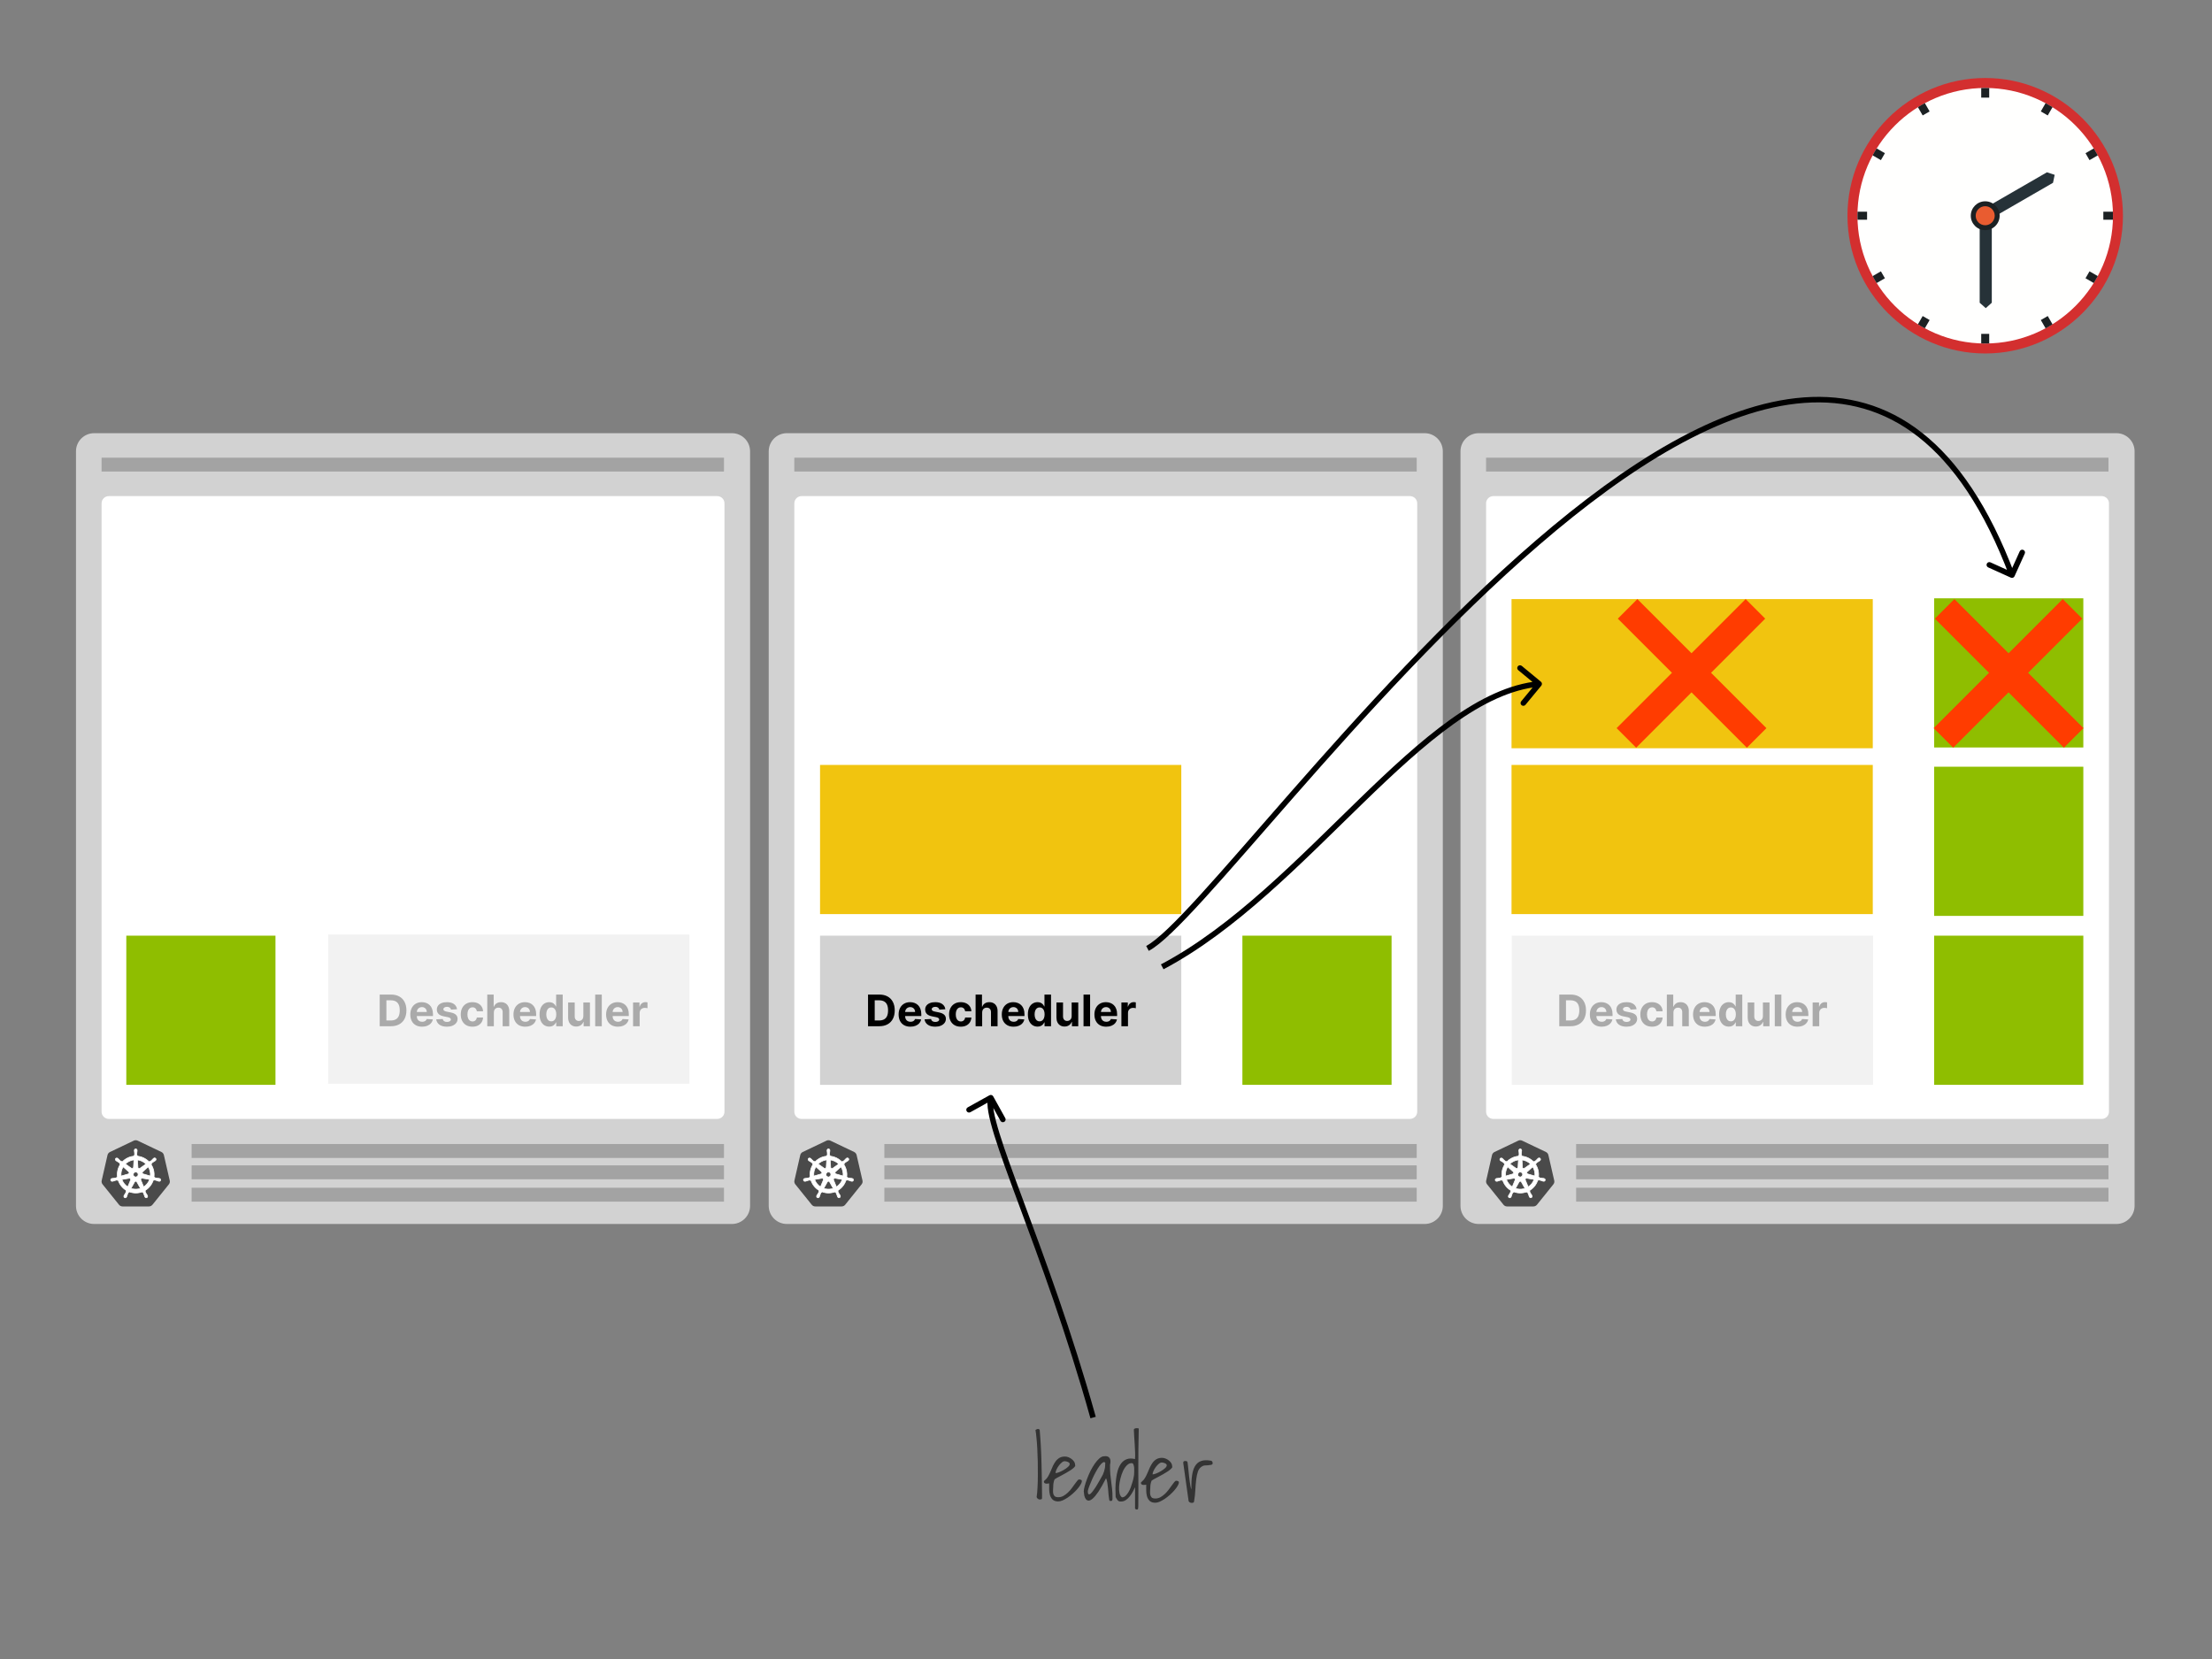 <svg width="1200" height="900" viewBox="0 0 1200 900" fill="none" xmlns="http://www.w3.org/2000/svg">
<rect x="0" y="0" width="1200" height="900" fill="#808080" stroke="none"/>
<path fill-rule="evenodd" clip-rule="evenodd" d="M406.911 244.829V654.171C406.911 659.599 402.507 664 397.075 664H51.056C45.625 664 41.22 659.599 41.22 654.171V244.829C41.22 239.401 45.624 235 51.056 235H397.075C402.506 235 406.911 239.401 406.911 244.829Z" fill="#D2D2D2"/>
<path fill-rule="evenodd" clip-rule="evenodd" d="M103.954 644.342H392.749V651.887H103.954V644.342ZM103.954 632.201H392.749V639.746H103.954V632.201ZM103.954 620.637H392.749V628.183H103.954V620.637ZM55.099 248.298H392.749V255.814H55.099V248.298Z" fill="#A3A3A3"/>
<path fill-rule="evenodd" clip-rule="evenodd" d="M59.042 269.134H389.089C389.605 269.134 390.117 269.235 390.594 269.433C391.072 269.631 391.505 269.92 391.871 270.286C392.236 270.651 392.526 271.085 392.724 271.562C392.922 272.039 393.024 272.551 393.024 273.067V603.077C393.024 604.12 392.609 605.121 391.871 605.859C391.133 606.597 390.133 607.011 389.089 607.011H59.041C57.998 607.011 56.997 606.597 56.259 605.859C55.521 605.121 55.107 604.12 55.107 603.077V273.067C55.107 272.024 55.522 271.024 56.259 270.286C56.997 269.548 57.998 269.134 59.041 269.134H59.042Z" fill="white"/>
<path d="M73.508 618.556C73.177 618.576 72.853 618.662 72.555 618.809L59.658 624.959C59.326 625.117 59.034 625.348 58.803 625.635C58.573 625.922 58.411 626.257 58.328 626.616L55.17 640.422C55.095 640.743 55.087 641.076 55.146 641.4C55.206 641.724 55.332 642.032 55.517 642.305C55.562 642.372 55.608 642.437 55.656 642.499L64.567 653.577C65.038 654.155 65.745 654.488 66.49 654.485H80.783C81.151 654.483 81.515 654.4 81.848 654.241C82.181 654.082 82.474 653.852 82.708 653.567L91.615 642.486C92.082 641.908 92.256 641.144 92.077 640.419L88.9 626.603C88.817 626.244 88.654 625.909 88.424 625.622C88.193 625.335 87.901 625.104 87.57 624.946L74.692 618.81C74.321 618.627 73.91 618.54 73.496 618.557L73.508 618.556Z" fill="#4A4A4A"/>
<path d="M73.627 623.259C73.183 623.29 72.846 623.671 72.869 624.115V624.332C72.889 624.579 72.927 624.823 72.975 625.065C73.046 625.527 73.072 625.997 73.052 626.465C73.008 626.62 72.92 626.758 72.799 626.864L72.782 627.191C72.314 627.23 71.848 627.302 71.39 627.406C69.461 627.84 67.706 628.842 66.351 630.281L66.074 630.085C65.998 630.108 65.919 630.115 65.84 630.107C65.762 630.099 65.686 630.076 65.616 630.039C65.241 629.76 64.893 629.447 64.578 629.101C64.42 628.912 64.251 628.732 64.072 628.563L63.901 628.427C63.749 628.305 63.562 628.234 63.366 628.225C63.25 628.218 63.133 628.24 63.026 628.287C62.92 628.334 62.826 628.406 62.752 628.497C62.627 628.673 62.576 628.892 62.611 629.105C62.647 629.318 62.765 629.508 62.941 629.635L63.1 629.762C63.306 629.899 63.52 630.023 63.739 630.135C64.152 630.363 64.539 630.635 64.894 630.945C64.986 631.076 65.039 631.23 65.048 631.39L65.301 631.621C63.939 633.665 63.379 636.14 63.729 638.571L63.405 638.663C63.321 638.797 63.208 638.911 63.074 638.996C62.622 639.117 62.16 639.194 61.693 639.225C61.445 639.23 61.197 639.249 60.952 639.283L60.746 639.329H60.725C60.583 639.349 60.449 639.408 60.338 639.499C60.228 639.59 60.145 639.71 60.098 639.846C60.052 639.982 60.044 640.128 60.075 640.267C60.107 640.407 60.177 640.536 60.277 640.638C60.483 640.847 60.79 640.92 61.068 640.829H61.083L61.292 640.806C61.528 640.736 61.758 640.651 61.984 640.553C62.418 640.379 62.868 640.248 63.328 640.161C63.488 640.17 63.641 640.224 63.77 640.317L64.117 640.259C64.869 642.593 66.451 644.57 68.562 645.817L68.42 646.112C68.485 646.247 68.509 646.398 68.49 646.547C68.298 646.99 68.064 647.413 67.791 647.811C67.642 648.008 67.504 648.214 67.377 648.427L67.279 648.635C67.208 648.759 67.172 648.9 67.176 649.043C67.18 649.186 67.223 649.325 67.3 649.444C67.378 649.564 67.487 649.66 67.616 649.722C67.745 649.784 67.889 649.808 68.031 649.794C68.322 649.761 68.569 649.568 68.671 649.294L68.767 649.097C68.855 648.866 68.929 648.629 68.99 648.392C69.194 647.886 69.306 647.343 69.585 647.008C69.677 646.921 69.792 646.865 69.916 646.845L70.09 646.529C72.378 647.409 74.91 647.415 77.203 646.547L77.357 646.842C77.514 646.866 77.655 646.951 77.75 647.079C77.967 647.493 78.144 647.927 78.277 648.375C78.339 648.615 78.415 648.851 78.502 649.082L78.598 649.279C78.649 649.413 78.735 649.53 78.848 649.618C78.961 649.705 79.096 649.76 79.238 649.776C79.38 649.791 79.524 649.767 79.653 649.707C79.783 649.646 79.893 649.55 79.971 649.431C80.13 649.185 80.138 648.872 79.99 648.619L79.889 648.411C79.763 648.199 79.625 647.994 79.475 647.797C79.21 647.41 78.978 647 78.782 646.573C78.763 646.495 78.76 646.414 78.774 646.334C78.787 646.255 78.817 646.179 78.86 646.111C78.81 646.01 78.767 645.906 78.731 645.8C80.838 644.544 82.412 642.56 83.156 640.222L83.484 640.28C83.602 640.173 83.757 640.115 83.916 640.12C84.375 640.208 84.825 640.352 85.26 640.513C85.486 640.618 85.718 640.706 85.953 640.78C86.008 640.795 86.09 640.808 86.151 640.823H86.166C86.303 640.867 86.449 640.872 86.589 640.838C86.728 640.804 86.856 640.732 86.956 640.63C87.057 640.528 87.128 640.4 87.16 640.26C87.193 640.12 87.186 639.974 87.14 639.838C87.093 639.702 87.01 639.582 86.899 639.491C86.788 639.4 86.653 639.341 86.511 639.322L86.287 639.269C86.041 639.235 85.793 639.216 85.545 639.211C85.078 639.181 84.615 639.105 84.163 638.983C84.024 638.904 83.909 638.789 83.831 638.65L83.518 638.557C83.851 636.127 83.28 633.659 81.913 631.623L82.186 631.37C82.175 631.211 82.227 631.054 82.331 630.932C82.686 630.628 83.069 630.358 83.476 630.127C83.696 630.015 83.909 629.89 84.115 629.754L84.284 629.616C84.377 629.559 84.457 629.482 84.519 629.391C84.58 629.3 84.622 629.198 84.641 629.09C84.659 628.982 84.655 628.871 84.628 628.764C84.601 628.658 84.551 628.559 84.483 628.473C84.415 628.387 84.329 628.317 84.231 628.267C84.134 628.217 84.027 628.188 83.917 628.182C83.808 628.176 83.698 628.194 83.596 628.234C83.494 628.273 83.401 628.334 83.324 628.412L83.153 628.55C82.974 628.719 82.805 628.899 82.647 629.087C82.342 629.437 82.004 629.755 81.637 630.039C81.489 630.099 81.327 630.117 81.17 630.09L80.877 630.299C79.186 628.528 76.91 627.43 74.472 627.209C74.472 627.093 74.457 626.92 74.454 626.866C74.323 626.776 74.232 626.638 74.201 626.481C74.185 626.014 74.215 625.547 74.289 625.086C74.34 624.842 74.374 624.599 74.396 624.353V624.122C74.408 623.908 74.334 623.698 74.192 623.538C74.05 623.378 73.851 623.28 73.638 623.265L73.627 623.259L73.627 623.259ZM72.662 629.236L72.431 633.278H72.413C72.406 633.401 72.367 633.519 72.299 633.622C72.232 633.724 72.138 633.807 72.029 633.862C71.919 633.918 71.796 633.941 71.673 633.93C71.55 633.919 71.433 633.874 71.335 633.799L68.019 631.45C69.075 630.414 70.399 629.693 71.842 629.369C72.112 629.311 72.385 629.267 72.66 629.236H72.662V629.236ZM74.591 629.236C76.333 629.452 77.955 630.235 79.21 631.462L75.926 633.796C75.826 633.876 75.706 633.926 75.58 633.941C75.453 633.955 75.325 633.934 75.21 633.88C75.095 633.825 74.997 633.74 74.929 633.632C74.86 633.525 74.823 633.401 74.821 633.273L74.592 629.236L74.591 629.236ZM66.815 632.971L69.848 635.676V635.693C69.94 635.774 70.009 635.878 70.046 635.995C70.084 636.112 70.09 636.237 70.062 636.357C70.035 636.476 69.976 636.586 69.891 636.675C69.806 636.764 69.699 636.828 69.58 636.861V636.872L65.689 637.991C65.496 636.238 65.893 634.471 66.817 632.968L66.815 632.971ZM80.416 632.971C81.338 634.469 81.745 636.227 81.576 637.977L77.68 636.855V636.84C77.561 636.808 77.453 636.744 77.368 636.655C77.283 636.567 77.224 636.456 77.197 636.336C77.17 636.216 77.175 636.091 77.213 635.974C77.251 635.857 77.32 635.753 77.412 635.671L80.421 632.98L80.416 632.971ZM73.006 635.887H74.246L75.005 636.849L74.729 638.053L73.614 638.587L72.498 638.053L72.235 636.849L73.006 635.887ZM76.979 639.171C77.031 639.165 77.084 639.165 77.135 639.171L81.148 639.847C80.561 641.517 79.43 642.94 77.937 643.889L76.386 640.135C76.343 640.035 76.326 639.925 76.334 639.816C76.343 639.707 76.377 639.602 76.435 639.509C76.493 639.416 76.572 639.339 76.666 639.283C76.76 639.227 76.866 639.194 76.975 639.188L76.979 639.171ZM70.241 639.188C70.352 639.19 70.462 639.219 70.559 639.273C70.657 639.327 70.74 639.404 70.801 639.498C70.862 639.591 70.898 639.698 70.908 639.809C70.917 639.92 70.899 640.032 70.855 640.134V640.148L69.314 643.873C67.839 642.927 66.717 641.521 66.122 639.872L70.1 639.198C70.144 639.193 70.19 639.193 70.234 639.198L70.242 639.188H70.241ZM73.601 640.807C73.859 640.8 74.1 640.937 74.223 641.164H74.237L76.198 644.702L75.415 644.933C73.972 645.263 72.467 645.185 71.066 644.709L73.033 641.171C73.092 641.069 73.176 640.984 73.278 640.924C73.379 640.864 73.494 640.832 73.612 640.829L73.601 640.808V640.807Z" fill="white" stroke="white" stroke-width="0.361"/>
<rect x="68.52" y="507.595" width="80.925" height="80.925" fill="#8FBE00"/>
<path fill-rule="evenodd" clip-rule="evenodd" d="M782.721 244.829V654.171C782.721 659.599 778.316 664 772.884 664H426.866C421.435 664 417.03 659.599 417.03 654.171V244.829C417.03 239.401 421.434 235 426.866 235H772.884C778.316 235 782.721 239.401 782.721 244.829Z" fill="#D2D2D2"/>
<path fill-rule="evenodd" clip-rule="evenodd" d="M479.762 644.342H768.557V651.887H479.762V644.342ZM479.762 632.201H768.557V639.746H479.762V632.201ZM479.762 620.637H768.557V628.183H479.762V620.637ZM430.907 248.298H768.557V255.814H430.907V248.298Z" fill="#A3A3A3"/>
<path fill-rule="evenodd" clip-rule="evenodd" d="M434.85 269.134H764.897C765.414 269.134 765.925 269.235 766.403 269.433C766.88 269.631 767.314 269.92 767.679 270.286C768.045 270.651 768.335 271.085 768.532 271.562C768.73 272.039 768.832 272.551 768.832 273.067V603.077C768.832 604.12 768.418 605.121 767.68 605.859C766.942 606.597 765.941 607.011 764.898 607.011H434.849C433.806 607.011 432.805 606.597 432.067 605.859C431.33 605.121 430.915 604.12 430.915 603.077V273.067C430.915 272.024 431.33 271.024 432.068 270.286C432.805 269.548 433.806 269.134 434.849 269.134H434.85Z" fill="white"/>
<path d="M449.316 618.556C448.985 618.576 448.661 618.662 448.364 618.809L435.466 624.959C435.134 625.117 434.842 625.348 434.612 625.635C434.382 625.922 434.219 626.257 434.136 626.616L430.978 640.422C430.903 640.743 430.895 641.076 430.955 641.4C431.014 641.724 431.14 642.032 431.325 642.305C431.37 642.372 431.416 642.437 431.465 642.499L440.376 653.577C440.846 654.155 441.554 654.488 442.299 654.485H456.591C456.96 654.483 457.323 654.4 457.656 654.241C457.989 654.082 458.283 653.852 458.516 653.567L467.423 642.486C467.89 641.908 468.065 641.144 467.886 640.419L464.708 626.603C464.625 626.244 464.462 625.909 464.232 625.622C464.002 625.335 463.71 625.104 463.378 624.946L450.5 618.81C450.129 618.627 449.718 618.54 449.305 618.557L449.316 618.556Z" fill="#4A4A4A"/>
<path d="M449.436 623.259C448.993 623.29 448.656 623.671 448.679 624.115V624.332C448.699 624.579 448.737 624.823 448.785 625.065C448.856 625.527 448.882 625.997 448.862 626.465C448.817 626.62 448.73 626.758 448.609 626.864L448.592 627.191C448.123 627.23 447.658 627.302 447.2 627.406C445.271 627.84 443.516 628.842 442.161 630.281L441.883 630.085C441.808 630.108 441.729 630.115 441.65 630.107C441.572 630.099 441.495 630.076 441.426 630.039C441.05 629.76 440.703 629.447 440.388 629.101C440.23 628.912 440.061 628.732 439.882 628.563L439.711 628.427C439.559 628.305 439.371 628.234 439.176 628.225C439.06 628.218 438.943 628.24 438.836 628.287C438.73 628.334 438.636 628.406 438.562 628.497C438.436 628.673 438.386 628.892 438.421 629.105C438.456 629.318 438.575 629.508 438.75 629.635L438.91 629.762C439.116 629.899 439.329 630.023 439.549 630.135C439.962 630.363 440.349 630.635 440.704 630.945C440.796 631.076 440.849 631.23 440.858 631.39L441.111 631.621C439.749 633.665 439.189 636.14 439.539 638.571L439.214 638.663C439.131 638.797 439.018 638.911 438.884 638.996C438.432 639.117 437.969 639.194 437.502 639.225C437.255 639.23 437.007 639.249 436.762 639.283L436.556 639.329H436.535C436.393 639.349 436.259 639.408 436.148 639.499C436.038 639.59 435.954 639.71 435.908 639.846C435.862 639.982 435.854 640.128 435.885 640.267C435.917 640.407 435.986 640.536 436.087 640.638C436.293 640.847 436.6 640.92 436.878 640.829H436.892L437.102 640.806C437.337 640.736 437.568 640.651 437.794 640.553C438.228 640.379 438.678 640.248 439.138 640.161C439.298 640.17 439.451 640.224 439.58 640.317L439.927 640.259C440.679 642.593 442.26 644.57 444.372 645.817L444.23 646.112C444.295 646.247 444.319 646.398 444.299 646.547C444.108 646.99 443.874 647.413 443.601 647.811C443.452 648.008 443.313 648.214 443.187 648.427L443.089 648.635C443.018 648.759 442.982 648.9 442.986 649.043C442.989 649.186 443.033 649.325 443.11 649.444C443.188 649.564 443.297 649.66 443.426 649.722C443.555 649.784 443.698 649.808 443.841 649.794C444.132 649.761 444.379 649.568 444.481 649.294L444.577 649.097C444.665 648.866 444.739 648.629 444.8 648.392C445.004 647.886 445.115 647.343 445.395 647.008C445.487 646.921 445.602 646.865 445.726 646.845L445.9 646.529C448.188 647.409 450.72 647.415 453.012 646.547L453.166 646.842C453.324 646.866 453.465 646.951 453.56 647.079C453.777 647.493 453.953 647.927 454.087 648.375C454.149 648.615 454.224 648.851 454.312 649.082L454.408 649.279C454.459 649.413 454.545 649.53 454.658 649.618C454.771 649.705 454.906 649.76 455.048 649.776C455.19 649.791 455.334 649.767 455.463 649.707C455.593 649.646 455.703 649.55 455.781 649.431C455.94 649.185 455.947 648.872 455.8 648.619L455.699 648.411C455.573 648.199 455.435 647.994 455.285 647.797C455.019 647.41 454.787 647 454.592 646.573C454.573 646.495 454.57 646.414 454.584 646.334C454.597 646.255 454.626 646.179 454.67 646.111C454.62 646.01 454.577 645.906 454.541 645.8C456.648 644.544 458.222 642.56 458.965 640.222L459.293 640.28C459.411 640.173 459.566 640.115 459.726 640.12C460.185 640.208 460.635 640.352 461.07 640.513C461.296 640.618 461.527 640.706 461.762 640.78C461.818 640.795 461.9 640.808 461.961 640.823H461.976C462.113 640.867 462.259 640.872 462.399 640.838C462.538 640.804 462.665 640.732 462.766 640.63C462.867 640.528 462.938 640.4 462.97 640.26C463.003 640.12 462.995 639.974 462.95 639.838C462.903 639.702 462.819 639.582 462.708 639.491C462.597 639.4 462.463 639.341 462.321 639.322L462.097 639.269C461.851 639.235 461.603 639.216 461.355 639.211C460.888 639.181 460.425 639.105 459.973 638.983C459.834 638.904 459.719 638.789 459.64 638.65L459.327 638.557C459.66 636.127 459.089 633.659 457.723 631.623L457.996 631.37C457.985 631.211 458.037 631.054 458.141 630.932C458.496 630.628 458.879 630.358 459.286 630.127C459.506 630.015 459.719 629.89 459.924 629.754L460.094 629.616C460.187 629.559 460.267 629.482 460.328 629.391C460.39 629.3 460.431 629.198 460.45 629.09C460.469 628.982 460.465 628.871 460.438 628.764C460.41 628.658 460.361 628.559 460.293 628.473C460.224 628.387 460.139 628.317 460.041 628.267C459.944 628.217 459.836 628.188 459.727 628.182C459.617 628.176 459.508 628.194 459.406 628.234C459.303 628.273 459.211 628.334 459.134 628.412L458.962 628.55C458.784 628.719 458.615 628.899 458.457 629.087C458.152 629.437 457.813 629.755 457.447 630.039C457.299 630.099 457.137 630.117 456.979 630.09L456.687 630.299C454.996 628.528 452.72 627.43 450.281 627.209C450.281 627.093 450.267 626.92 450.264 626.866C450.132 626.776 450.042 626.638 450.011 626.481C449.995 626.014 450.025 625.547 450.099 625.086C450.15 624.842 450.184 624.599 450.206 624.353V624.122C450.217 623.908 450.144 623.698 450.002 623.538C449.86 623.378 449.661 623.28 449.447 623.265L449.437 623.259L449.436 623.259ZM448.472 629.236L448.24 633.278H448.223C448.216 633.401 448.177 633.519 448.109 633.622C448.042 633.724 447.948 633.807 447.839 633.862C447.729 633.918 447.605 633.941 447.483 633.93C447.36 633.919 447.243 633.874 447.145 633.799L443.829 631.45C444.885 630.414 446.209 629.693 447.652 629.369C447.922 629.311 448.195 629.267 448.469 629.236H448.472V629.236ZM450.401 629.236C452.143 629.452 453.765 630.235 455.019 631.462L451.735 633.796C451.636 633.876 451.516 633.926 451.39 633.941C451.263 633.955 451.135 633.934 451.02 633.88C450.905 633.825 450.807 633.74 450.738 633.632C450.67 633.525 450.633 633.401 450.631 633.273L450.402 629.236L450.401 629.236ZM442.625 632.971L445.657 635.676V635.693C445.75 635.774 445.818 635.878 445.856 635.995C445.894 636.112 445.899 636.237 445.872 636.357C445.845 636.476 445.785 636.586 445.701 636.675C445.616 636.764 445.508 636.828 445.39 636.861V636.872L441.499 637.991C441.306 636.238 441.703 634.471 442.626 632.968L442.625 632.971ZM456.226 632.971C457.148 634.469 457.555 636.227 457.386 637.977L453.489 636.855V636.84C453.371 636.808 453.263 636.744 453.178 636.655C453.093 636.567 453.033 636.456 453.007 636.336C452.98 636.216 452.985 636.091 453.023 635.974C453.061 635.857 453.13 635.753 453.222 635.671L456.231 632.98L456.226 632.971ZM448.816 635.887H450.056L450.815 636.849L450.539 638.053L449.424 638.587L448.308 638.053L448.045 636.849L448.816 635.887ZM452.789 639.171C452.841 639.165 452.893 639.165 452.945 639.171L456.958 639.847C456.371 641.517 455.24 642.94 453.747 643.889L452.196 640.135C452.153 640.035 452.136 639.925 452.144 639.816C452.153 639.707 452.187 639.602 452.245 639.509C452.303 639.416 452.382 639.339 452.476 639.283C452.57 639.227 452.676 639.194 452.785 639.188L452.789 639.171ZM446.051 639.188C446.162 639.19 446.272 639.219 446.369 639.273C446.467 639.327 446.55 639.404 446.611 639.498C446.671 639.591 446.708 639.698 446.718 639.809C446.727 639.92 446.709 640.032 446.665 640.134V640.148L445.124 643.873C443.649 642.927 442.527 641.521 441.932 639.872L445.91 639.198C445.954 639.193 445.999 639.193 446.044 639.198L446.051 639.188H446.051ZM449.411 640.807C449.669 640.8 449.91 640.937 450.033 641.164H450.047L452.008 644.702L451.224 644.933C449.782 645.263 448.277 645.185 446.876 644.709L448.843 641.171C448.902 641.069 448.986 640.984 449.087 640.924C449.189 640.864 449.304 640.832 449.421 640.829L449.411 640.808V640.807Z" fill="white" stroke="white" stroke-width="0.361"/>
<rect x="444.87" y="507.595" width="195.975" height="80.925" fill="#D2D2D2"/>
<path d="M476.989 556.722H470.9V539.546H477.039C478.767 539.546 480.254 539.89 481.501 540.578C482.747 541.26 483.706 542.241 484.377 543.522C485.054 544.802 485.392 546.334 485.392 548.117C485.392 549.906 485.054 551.444 484.377 552.73C483.706 554.016 482.742 555.002 481.484 555.69C480.231 556.378 478.733 556.722 476.989 556.722ZM474.531 553.61H476.838C477.911 553.61 478.814 553.42 479.547 553.04C480.285 552.654 480.838 552.059 481.207 551.254C481.582 550.443 481.769 549.398 481.769 548.117C481.769 546.848 481.582 545.811 481.207 545.006C480.838 544.201 480.287 543.608 479.555 543.228C478.823 542.848 477.92 542.658 476.846 542.658H474.531V553.61ZM493.885 556.973C492.56 556.973 491.42 556.705 490.464 556.168C489.513 555.626 488.781 554.86 488.266 553.87C487.752 552.875 487.495 551.698 487.495 550.34C487.495 549.015 487.752 547.852 488.266 546.851C488.781 545.85 489.505 545.07 490.438 544.511C491.378 543.952 492.479 543.672 493.743 543.672C494.592 543.672 495.384 543.809 496.116 544.083C496.854 544.352 497.497 544.757 498.045 545.299C498.598 545.842 499.029 546.524 499.336 547.346C499.644 548.162 499.798 549.118 499.798 550.214V551.195H488.92V548.981H496.435C496.435 548.467 496.323 548.011 496.099 547.614C495.876 547.217 495.565 546.907 495.168 546.683C494.777 546.454 494.321 546.339 493.801 546.339C493.259 546.339 492.778 546.465 492.359 546.717C491.945 546.963 491.621 547.295 491.386 547.715C491.151 548.128 491.031 548.59 491.025 549.098V551.203C491.025 551.841 491.143 552.392 491.378 552.856C491.618 553.32 491.956 553.677 492.392 553.929C492.828 554.181 493.346 554.306 493.944 554.306C494.341 554.306 494.704 554.25 495.034 554.139C495.364 554.027 495.646 553.859 495.881 553.635C496.116 553.412 496.295 553.138 496.418 552.814L499.722 553.032C499.554 553.826 499.211 554.519 498.691 555.111C498.176 555.699 497.511 556.157 496.695 556.487C495.884 556.811 494.947 556.973 493.885 556.973ZM512.847 547.513L509.576 547.715C509.52 547.435 509.4 547.184 509.215 546.96C509.031 546.731 508.788 546.549 508.486 546.415C508.19 546.275 507.835 546.205 507.421 546.205C506.867 546.205 506.4 546.323 506.02 546.557C505.64 546.787 505.45 547.094 505.45 547.48C505.45 547.787 505.573 548.047 505.819 548.26C506.065 548.472 506.487 548.643 507.085 548.771L509.417 549.241C510.669 549.498 511.603 549.912 512.218 550.482C512.833 551.052 513.14 551.802 513.14 552.73C513.14 553.574 512.891 554.315 512.394 554.952C511.902 555.59 511.225 556.087 510.364 556.445C509.509 556.797 508.522 556.973 507.404 556.973C505.699 556.973 504.34 556.618 503.328 555.908C502.322 555.193 501.732 554.22 501.559 552.99L505.073 552.805C505.179 553.325 505.436 553.722 505.844 553.996C506.252 554.264 506.775 554.399 507.412 554.399C508.039 554.399 508.542 554.278 508.922 554.038C509.308 553.792 509.503 553.476 509.509 553.09C509.503 552.766 509.366 552.501 509.098 552.294C508.83 552.081 508.416 551.919 507.857 551.807L505.626 551.363C504.368 551.111 503.432 550.675 502.817 550.055C502.207 549.434 501.903 548.643 501.903 547.681C501.903 546.854 502.126 546.141 502.573 545.543C503.026 544.944 503.661 544.483 504.477 544.159C505.299 543.835 506.261 543.672 507.362 543.672C508.989 543.672 510.269 544.016 511.203 544.704C512.142 545.392 512.69 546.328 512.847 547.513ZM521.21 556.973C519.891 556.973 518.756 556.694 517.805 556.135C516.86 555.57 516.134 554.787 515.625 553.786C515.122 552.786 514.87 551.634 514.87 550.331C514.87 549.012 515.124 547.854 515.633 546.859C516.148 545.859 516.877 545.079 517.822 544.519C518.767 543.955 519.891 543.672 521.193 543.672C522.317 543.672 523.301 543.877 524.145 544.285C524.99 544.693 525.658 545.266 526.15 546.004C526.642 546.742 526.913 547.608 526.963 548.604H523.592C523.497 547.961 523.245 547.444 522.837 547.052C522.434 546.655 521.906 546.457 521.252 546.457C520.699 546.457 520.215 546.608 519.801 546.91C519.393 547.206 519.074 547.639 518.845 548.21C518.616 548.78 518.501 549.47 518.501 550.281C518.501 551.103 518.613 551.802 518.837 552.378C519.066 552.953 519.387 553.392 519.801 553.694C520.215 553.996 520.699 554.147 521.252 554.147C521.66 554.147 522.026 554.063 522.351 553.895C522.68 553.728 522.952 553.485 523.164 553.166C523.382 552.842 523.525 552.453 523.592 552H526.963C526.907 552.984 526.639 553.851 526.158 554.6C525.683 555.344 525.026 555.925 524.187 556.344C523.349 556.764 522.356 556.973 521.21 556.973ZM532.823 549.275V556.722H529.251V539.546H532.722V546.113H532.873C533.164 545.353 533.634 544.757 534.282 544.327C534.931 543.891 535.744 543.672 536.723 543.672C537.617 543.672 538.397 543.868 539.063 544.26C539.734 544.645 540.253 545.202 540.622 545.928C540.997 546.65 541.182 547.513 541.176 548.52V556.722H537.603V549.157C537.609 548.363 537.408 547.745 537 547.304C536.597 546.862 536.032 546.641 535.305 546.641C534.819 546.641 534.389 546.745 534.014 546.952C533.645 547.158 533.354 547.46 533.142 547.857C532.935 548.249 532.829 548.721 532.823 549.275ZM549.858 556.973C548.533 556.973 547.392 556.705 546.436 556.168C545.486 555.626 544.753 554.86 544.239 553.87C543.725 552.875 543.468 551.698 543.468 550.34C543.468 549.015 543.725 547.852 544.239 546.851C544.753 545.85 545.477 545.07 546.411 544.511C547.35 543.952 548.452 543.672 549.715 543.672C550.565 543.672 551.356 543.809 552.089 544.083C552.827 544.352 553.47 544.757 554.018 545.299C554.571 545.842 555.002 546.524 555.309 547.346C555.617 548.162 555.77 549.118 555.77 550.214V551.195H544.893V548.981H552.407C552.407 548.467 552.296 548.011 552.072 547.614C551.848 547.217 551.538 546.907 551.141 546.683C550.75 546.454 550.294 546.339 549.774 546.339C549.232 546.339 548.751 546.465 548.332 546.717C547.918 546.963 547.594 547.295 547.359 547.715C547.124 548.128 547.004 548.59 546.998 549.098V551.203C546.998 551.841 547.116 552.392 547.35 552.856C547.591 553.32 547.929 553.677 548.365 553.929C548.801 554.181 549.318 554.306 549.917 554.306C550.314 554.306 550.677 554.25 551.007 554.139C551.337 554.027 551.619 553.859 551.854 553.635C552.089 553.412 552.268 553.138 552.391 552.814L555.695 553.032C555.527 553.826 555.183 554.519 554.663 555.111C554.149 555.699 553.484 556.157 552.667 556.487C551.857 556.811 550.92 556.973 549.858 556.973ZM562.848 556.931C561.87 556.931 560.984 556.68 560.19 556.177C559.402 555.668 558.775 554.921 558.311 553.937C557.853 552.948 557.624 551.735 557.624 550.298C557.624 548.822 557.861 547.595 558.337 546.616C558.812 545.632 559.444 544.897 560.232 544.41C561.026 543.918 561.895 543.672 562.84 543.672C563.561 543.672 564.162 543.795 564.643 544.041C565.13 544.282 565.521 544.584 565.817 544.947C566.119 545.305 566.348 545.657 566.505 546.004H566.614V539.546H570.178V556.722H566.656V554.659H566.505C566.337 555.016 566.1 555.371 565.792 555.724C565.49 556.07 565.096 556.358 564.61 556.587C564.129 556.817 563.542 556.931 562.848 556.931ZM563.981 554.088C564.556 554.088 565.043 553.932 565.44 553.619C565.842 553.3 566.15 552.856 566.362 552.285C566.58 551.715 566.689 551.047 566.689 550.281C566.689 549.515 566.583 548.85 566.371 548.285C566.158 547.72 565.851 547.284 565.448 546.977C565.046 546.669 564.556 546.515 563.981 546.515C563.394 546.515 562.899 546.675 562.496 546.993C562.094 547.312 561.789 547.754 561.582 548.319C561.375 548.883 561.272 549.537 561.272 550.281C561.272 551.03 561.375 551.693 561.582 552.269C561.795 552.839 562.099 553.286 562.496 553.61C562.899 553.929 563.394 554.088 563.981 554.088ZM581.376 551.237V543.84H584.949V556.722H581.519V554.382H581.384C581.094 555.137 580.61 555.743 579.934 556.202C579.263 556.66 578.444 556.889 577.476 556.889C576.615 556.889 575.858 556.694 575.204 556.302C574.55 555.911 574.038 555.355 573.669 554.633C573.306 553.912 573.121 553.048 573.115 552.042V543.84H576.688V551.405C576.694 552.165 576.898 552.766 577.3 553.208C577.703 553.649 578.242 553.87 578.919 553.87C579.349 553.87 579.752 553.772 580.127 553.577C580.501 553.376 580.803 553.079 581.032 552.688C581.267 552.296 581.382 551.813 581.376 551.237ZM591.379 539.546V556.722H587.806V539.546H591.379ZM600.111 556.973C598.786 556.973 597.646 556.705 596.69 556.168C595.739 555.626 595.007 554.86 594.492 553.87C593.978 552.875 593.721 551.698 593.721 550.34C593.721 549.015 593.978 547.852 594.492 546.851C595.007 545.85 595.731 545.07 596.664 544.511C597.604 543.952 598.705 543.672 599.969 543.672C600.819 543.672 601.61 543.809 602.342 544.083C603.08 544.352 603.723 544.757 604.271 545.299C604.824 545.842 605.255 546.524 605.562 547.346C605.87 548.162 606.024 549.118 606.024 550.214V551.195H595.147V548.981H602.661C602.661 548.467 602.549 548.011 602.325 547.614C602.102 547.217 601.791 546.907 601.394 546.683C601.003 546.454 600.547 546.339 600.027 546.339C599.485 546.339 599.004 546.465 598.585 546.717C598.171 546.963 597.847 547.295 597.612 547.715C597.377 548.128 597.257 548.59 597.251 549.098V551.203C597.251 551.841 597.369 552.392 597.604 552.856C597.844 553.32 598.182 553.677 598.618 553.929C599.055 554.181 599.572 554.306 600.17 554.306C600.567 554.306 600.93 554.25 601.26 554.139C601.59 554.027 601.872 553.859 602.107 553.635C602.342 553.412 602.521 553.138 602.644 552.814L605.948 553.032C605.78 553.826 605.437 554.519 604.917 555.111C604.402 555.699 603.737 556.157 602.921 556.487C602.11 556.811 601.174 556.973 600.111 556.973ZM608.355 556.722V543.84H611.819V546.088H611.953C612.188 545.288 612.582 544.684 613.135 544.276C613.689 543.863 614.326 543.656 615.047 543.656C615.226 543.656 615.419 543.667 615.626 543.689C615.833 543.712 616.015 543.742 616.171 543.781V546.952C616.003 546.901 615.771 546.856 615.475 546.817C615.179 546.778 614.908 546.759 614.662 546.759C614.136 546.759 613.666 546.873 613.253 547.102C612.845 547.326 612.52 547.639 612.28 548.042C612.045 548.444 611.928 548.908 611.928 549.434V556.722H608.355Z" fill="black"/>
<rect x="444.87" y="414.971" width="195.975" height="80.925" fill="#F1C40F"/>
<rect x="673.994" y="507.595" width="80.925" height="80.925" fill="#8FBE00"/>
<path fill-rule="evenodd" clip-rule="evenodd" d="M1158 244.829V654.171C1158 659.599 1153.59 664 1148.16 664H802.144C796.713 664 792.308 659.599 792.308 654.171V244.829C792.308 239.401 796.713 235 802.144 235H1148.16C1153.59 235 1158 239.401 1158 244.829Z" fill="#D2D2D2"/>
<path fill-rule="evenodd" clip-rule="evenodd" d="M855.041 644.342H1143.84V651.887H855.041V644.342ZM855.041 632.201H1143.84V639.746H855.041V632.201ZM855.041 620.637H1143.84V628.183H855.041V620.637ZM806.186 248.298H1143.84V255.814H806.186V248.298Z" fill="#A3A3A3"/>
<path fill-rule="evenodd" clip-rule="evenodd" d="M810.129 269.134H1140.18C1140.69 269.134 1141.2 269.235 1141.68 269.433C1142.16 269.631 1142.59 269.92 1142.96 270.286C1143.32 270.651 1143.61 271.085 1143.81 271.562C1144.01 272.039 1144.11 272.551 1144.11 273.067V603.077C1144.11 604.12 1143.7 605.121 1142.96 605.859C1142.22 606.597 1141.22 607.011 1140.18 607.011H810.128C809.085 607.011 808.084 606.597 807.346 605.859C806.608 605.121 806.194 604.12 806.194 603.077V273.067C806.194 272.024 806.609 271.024 807.346 270.286C808.084 269.548 809.085 269.134 810.128 269.134H810.129Z" fill="white"/>
<path d="M824.595 618.556C824.264 618.576 823.94 618.662 823.643 618.809L810.745 624.959C810.413 625.117 810.121 625.348 809.891 625.635C809.66 625.922 809.498 626.257 809.415 626.616L806.257 640.422C806.182 640.743 806.174 641.076 806.233 641.4C806.293 641.724 806.419 642.032 806.604 642.305C806.649 642.372 806.695 642.437 806.743 642.499L815.654 653.577C816.125 654.155 816.832 654.488 817.578 654.485H831.87C832.239 654.483 832.602 654.4 832.935 654.241C833.268 654.082 833.562 653.852 833.795 653.567L842.702 642.486C843.169 641.908 843.344 641.144 843.164 640.419L839.987 626.603C839.904 626.244 839.741 625.909 839.511 625.622C839.281 625.335 838.989 625.104 838.657 624.946L825.779 618.81C825.408 618.627 824.997 618.54 824.584 618.557L824.595 618.556Z" fill="#4A4A4A"/>
<path d="M824.715 623.259C824.272 623.29 823.935 623.671 823.958 624.115V624.332C823.978 624.579 824.016 624.823 824.064 625.065C824.135 625.527 824.161 625.997 824.141 626.465C824.096 626.62 824.008 626.758 823.888 626.864L823.871 627.191C823.402 627.23 822.937 627.302 822.478 627.406C820.55 627.84 818.795 628.842 817.44 630.281L817.162 630.085C817.087 630.108 817.007 630.115 816.929 630.107C816.85 630.099 816.774 630.076 816.705 630.039C816.329 629.76 815.982 629.447 815.667 629.101C815.509 628.912 815.34 628.732 815.161 628.563L814.99 628.427C814.837 628.305 814.65 628.234 814.455 628.225C814.338 628.218 814.222 628.24 814.115 628.287C814.008 628.334 813.914 628.406 813.841 628.497C813.715 628.673 813.665 628.892 813.7 629.105C813.735 629.318 813.854 629.508 814.029 629.635L814.189 629.762C814.395 629.899 814.608 630.023 814.828 630.135C815.241 630.363 815.628 630.635 815.983 630.945C816.075 631.076 816.128 631.23 816.137 631.39L816.39 631.621C815.028 633.665 814.468 636.14 814.818 638.571L814.493 638.663C814.409 638.797 814.297 638.911 814.163 638.996C813.711 639.117 813.248 639.194 812.781 639.225C812.533 639.23 812.286 639.249 812.04 639.283L811.835 639.329H811.813C811.671 639.349 811.538 639.408 811.427 639.499C811.316 639.59 811.233 639.71 811.187 639.846C811.14 639.982 811.132 640.128 811.164 640.267C811.196 640.407 811.265 640.536 811.365 640.638C811.571 640.847 811.879 640.92 812.157 640.829H812.171L812.381 640.806C812.616 640.736 812.847 640.651 813.072 640.553C813.507 640.379 813.957 640.248 814.417 640.161C814.576 640.17 814.73 640.224 814.859 640.317L815.206 640.259C815.958 642.593 817.539 644.57 819.651 645.817L819.509 646.112C819.574 646.247 819.598 646.398 819.578 646.547C819.387 646.99 819.153 647.413 818.88 647.811C818.73 648.008 818.592 648.214 818.466 648.427L818.368 648.635C818.296 648.759 818.261 648.9 818.264 649.043C818.268 649.186 818.311 649.325 818.389 649.444C818.467 649.564 818.576 649.66 818.705 649.722C818.834 649.784 818.977 649.808 819.119 649.794C819.411 649.761 819.658 649.568 819.76 649.294L819.856 649.097C819.944 648.866 820.018 648.629 820.078 648.392C820.283 647.886 820.394 647.343 820.674 647.008C820.765 646.921 820.881 646.865 821.005 646.845L821.178 646.529C823.467 647.409 825.999 647.415 828.291 646.547L828.445 646.842C828.602 646.866 828.744 646.951 828.838 647.079C829.056 647.493 829.232 647.927 829.366 648.375C829.427 648.615 829.503 648.851 829.591 649.082L829.687 649.279C829.737 649.413 829.824 649.53 829.937 649.618C830.05 649.705 830.185 649.76 830.327 649.776C830.469 649.791 830.613 649.767 830.742 649.707C830.871 649.646 830.981 649.55 831.06 649.431C831.219 649.185 831.226 648.872 831.079 648.619L830.978 648.411C830.852 648.199 830.714 647.994 830.564 647.797C830.298 647.41 830.066 647 829.87 646.573C829.852 646.495 829.849 646.414 829.862 646.334C829.876 646.255 829.905 646.179 829.948 646.111C829.899 646.01 829.856 645.906 829.82 645.8C831.927 644.544 833.5 642.56 834.244 640.222L834.572 640.28C834.69 640.173 834.845 640.115 835.004 640.12C835.463 640.208 835.914 640.352 836.349 640.513C836.575 640.618 836.806 640.706 837.041 640.78C837.097 640.795 837.178 640.808 837.24 640.823H837.255C837.392 640.867 837.538 640.872 837.677 640.838C837.817 640.804 837.944 640.732 838.045 640.63C838.146 640.528 838.217 640.4 838.249 640.26C838.281 640.12 838.274 639.974 838.228 639.838C838.182 639.702 838.098 639.582 837.987 639.491C837.876 639.4 837.742 639.341 837.6 639.322L837.376 639.269C837.13 639.235 836.882 639.216 836.633 639.211C836.166 639.181 835.704 639.105 835.252 638.983C835.112 638.904 834.997 638.789 834.919 638.65L834.606 638.557C834.939 636.127 834.368 633.659 833.002 631.623L833.275 631.37C833.264 631.211 833.316 631.054 833.42 630.932C833.774 630.628 834.158 630.358 834.564 630.127C834.785 630.015 834.998 629.89 835.203 629.754L835.372 629.616C835.466 629.559 835.546 629.482 835.607 629.391C835.669 629.3 835.71 629.198 835.729 629.09C835.748 628.982 835.744 628.871 835.716 628.764C835.689 628.658 835.64 628.559 835.572 628.473C835.503 628.387 835.417 628.317 835.32 628.267C835.222 628.217 835.115 628.188 835.006 628.182C834.896 628.176 834.787 628.194 834.684 628.234C834.582 628.273 834.49 628.334 834.413 628.412L834.241 628.55C834.063 628.719 833.894 628.899 833.735 629.087C833.43 629.437 833.092 629.755 832.726 630.039C832.578 630.099 832.416 630.117 832.258 630.09L831.965 630.299C830.275 628.528 827.999 627.43 825.56 627.209C825.56 627.093 825.546 626.92 825.543 626.866C825.411 626.776 825.32 626.638 825.29 626.481C825.274 626.014 825.303 625.547 825.378 625.086C825.429 624.842 825.463 624.599 825.485 624.353V624.122C825.496 623.908 825.423 623.698 825.281 623.538C825.139 623.378 824.94 623.28 824.726 623.265L824.716 623.259L824.715 623.259ZM823.75 629.236L823.519 633.278H823.502C823.495 633.401 823.455 633.519 823.388 633.622C823.32 633.724 823.227 633.807 823.117 633.862C823.008 633.918 822.884 633.941 822.761 633.93C822.639 633.919 822.522 633.874 822.424 633.799L819.108 631.45C820.163 630.414 821.487 629.693 822.931 629.369C823.201 629.311 823.474 629.267 823.748 629.236H823.75V629.236ZM825.68 629.236C827.422 629.452 829.044 630.235 830.298 631.462L827.014 633.796C826.915 633.876 826.795 633.926 826.668 633.941C826.542 633.955 826.414 633.934 826.299 633.88C826.184 633.825 826.086 633.74 826.017 633.632C825.949 633.525 825.911 633.401 825.91 633.273L825.681 629.236L825.68 629.236ZM817.904 632.971L820.936 635.676V635.693C821.029 635.774 821.097 635.878 821.135 635.995C821.173 636.112 821.178 636.237 821.151 636.357C821.123 636.476 821.064 636.586 820.979 636.675C820.894 636.764 820.787 636.828 820.669 636.861V636.872L816.778 637.991C816.585 636.238 816.982 634.471 817.905 632.968L817.904 632.971ZM831.505 632.971C832.427 634.469 832.834 636.227 832.665 637.977L828.768 636.855V636.84C828.649 636.808 828.542 636.744 828.457 636.655C828.371 636.567 828.312 636.456 828.285 636.336C828.258 636.216 828.264 636.091 828.302 635.974C828.34 635.857 828.409 635.753 828.501 635.671L831.509 632.98L831.505 632.971ZM824.094 635.887H825.335L826.093 636.849L825.817 638.053L824.703 638.587L823.586 638.053L823.323 636.849L824.094 635.887ZM828.068 639.171C828.12 639.165 828.172 639.165 828.224 639.171L832.237 639.847C831.65 641.517 830.519 642.94 829.026 643.889L827.475 640.135C827.432 640.035 827.414 639.925 827.423 639.816C827.431 639.707 827.466 639.602 827.524 639.509C827.581 639.416 827.661 639.339 827.755 639.283C827.848 639.227 827.954 639.194 828.064 639.188L828.068 639.171ZM821.329 639.188C821.441 639.19 821.55 639.219 821.648 639.273C821.746 639.327 821.829 639.404 821.889 639.498C821.95 639.591 821.987 639.698 821.996 639.809C822.006 639.92 821.988 640.032 821.944 640.134V640.148L820.403 643.873C818.928 642.927 817.806 641.521 817.211 639.872L821.188 639.198C821.233 639.193 821.278 639.193 821.323 639.198L821.33 639.188H821.329ZM824.69 640.807C824.948 640.8 825.189 640.937 825.312 641.164H825.326L827.287 644.702L826.503 644.933C825.061 645.263 823.555 645.185 822.155 644.709L824.122 641.171C824.181 641.069 824.265 640.984 824.366 640.924C824.467 640.864 824.582 640.832 824.7 640.829L824.69 640.808V640.807Z" fill="white" stroke="white" stroke-width="0.361"/>
<rect opacity="0.3" x="820.149" y="507.595" width="195.975" height="80.925" fill="#D2D2D2"/>
<rect x="1049.27" y="507.595" width="80.925" height="80.925" fill="#8FBE00"/>
<rect x="1049.27" y="415.943" width="80.925" height="80.925" fill="#8FBE00"/>
<rect x="1049.27" y="324.578" width="80.925" height="80.925" fill="#8FBE00"/>
<rect opacity="0.3" x="178.03" y="506.992" width="195.975" height="80.925" fill="#D2D2D2"/>
<path opacity="0.3" d="M851.989 556.722H845.9V539.546H852.039C853.767 539.546 855.254 539.89 856.501 540.578C857.747 541.26 858.706 542.241 859.377 543.522C860.054 544.802 860.392 546.334 860.392 548.117C860.392 549.906 860.054 551.444 859.377 552.73C858.706 554.016 857.742 555.002 856.484 555.69C855.231 556.378 853.733 556.722 851.989 556.722ZM849.531 553.61H851.838C852.911 553.61 853.814 553.42 854.547 553.04C855.285 552.654 855.838 552.059 856.207 551.254C856.582 550.443 856.769 549.398 856.769 548.117C856.769 546.848 856.582 545.811 856.207 545.006C855.838 544.201 855.287 543.608 854.555 543.228C853.823 542.848 852.92 542.658 851.846 542.658H849.531V553.61ZM868.885 556.973C867.56 556.973 866.42 556.705 865.464 556.168C864.513 555.626 863.781 554.86 863.266 553.87C862.752 552.875 862.495 551.698 862.495 550.34C862.495 549.015 862.752 547.852 863.266 546.851C863.781 545.85 864.505 545.07 865.438 544.511C866.378 543.952 867.479 543.672 868.743 543.672C869.592 543.672 870.384 543.809 871.116 544.083C871.854 544.352 872.497 544.757 873.045 545.299C873.598 545.842 874.029 546.524 874.336 547.346C874.644 548.162 874.798 549.118 874.798 550.214V551.195H863.92V548.981H871.435C871.435 548.467 871.323 548.011 871.099 547.614C870.876 547.217 870.565 546.907 870.168 546.683C869.777 546.454 869.321 546.339 868.801 546.339C868.259 546.339 867.778 546.465 867.359 546.717C866.945 546.963 866.621 547.295 866.386 547.715C866.151 548.128 866.031 548.59 866.025 549.098V551.203C866.025 551.841 866.143 552.392 866.378 552.856C866.618 553.32 866.956 553.677 867.392 553.929C867.828 554.181 868.346 554.306 868.944 554.306C869.341 554.306 869.704 554.25 870.034 554.139C870.364 554.027 870.646 553.859 870.881 553.635C871.116 553.412 871.295 553.138 871.418 552.814L874.722 553.032C874.554 553.826 874.211 554.519 873.691 555.111C873.176 555.699 872.511 556.157 871.695 556.487C870.884 556.811 869.947 556.973 868.885 556.973ZM887.847 547.513L884.576 547.715C884.52 547.435 884.4 547.184 884.215 546.96C884.031 546.731 883.788 546.549 883.486 546.415C883.19 546.275 882.835 546.205 882.421 546.205C881.867 546.205 881.4 546.323 881.02 546.557C880.64 546.787 880.45 547.094 880.45 547.48C880.45 547.787 880.573 548.047 880.819 548.26C881.065 548.472 881.487 548.643 882.085 548.771L884.417 549.241C885.669 549.498 886.603 549.912 887.218 550.482C887.833 551.052 888.14 551.802 888.14 552.73C888.14 553.574 887.891 554.315 887.394 554.952C886.902 555.59 886.225 556.087 885.364 556.445C884.509 556.797 883.522 556.973 882.404 556.973C880.699 556.973 879.34 556.618 878.328 555.908C877.322 555.193 876.732 554.22 876.559 552.99L880.073 552.805C880.179 553.325 880.436 553.722 880.844 553.996C881.252 554.264 881.775 554.399 882.412 554.399C883.039 554.399 883.542 554.278 883.922 554.038C884.308 553.792 884.503 553.476 884.509 553.09C884.503 552.766 884.366 552.501 884.098 552.294C883.83 552.081 883.416 551.919 882.857 551.807L880.626 551.363C879.368 551.111 878.432 550.675 877.817 550.055C877.207 549.434 876.903 548.643 876.903 547.681C876.903 546.854 877.126 546.141 877.573 545.543C878.026 544.944 878.661 544.483 879.477 544.159C880.299 543.835 881.261 543.672 882.362 543.672C883.989 543.672 885.269 544.016 886.203 544.704C887.142 545.392 887.69 546.328 887.847 547.513ZM896.21 556.973C894.891 556.973 893.756 556.694 892.805 556.135C891.86 555.57 891.134 554.787 890.625 553.786C890.122 552.786 889.87 551.634 889.87 550.331C889.87 549.012 890.124 547.854 890.633 546.859C891.148 545.859 891.877 545.079 892.822 544.519C893.767 543.955 894.891 543.672 896.193 543.672C897.317 543.672 898.301 543.877 899.145 544.285C899.99 544.693 900.658 545.266 901.15 546.004C901.642 546.742 901.913 547.608 901.963 548.604H898.592C898.497 547.961 898.245 547.444 897.837 547.052C897.434 546.655 896.906 546.457 896.252 546.457C895.699 546.457 895.215 546.608 894.801 546.91C894.393 547.206 894.074 547.639 893.845 548.21C893.616 548.78 893.501 549.47 893.501 550.281C893.501 551.103 893.613 551.802 893.837 552.378C894.066 552.953 894.387 553.392 894.801 553.694C895.215 553.996 895.699 554.147 896.252 554.147C896.66 554.147 897.026 554.063 897.351 553.895C897.68 553.728 897.952 553.485 898.164 553.166C898.382 552.842 898.525 552.453 898.592 552H901.963C901.907 552.984 901.639 553.851 901.158 554.6C900.683 555.344 900.026 555.925 899.187 556.344C898.349 556.764 897.356 556.973 896.21 556.973ZM907.823 549.275V556.722H904.251V539.546H907.722V546.113H907.873C908.164 545.353 908.634 544.757 909.282 544.327C909.931 543.891 910.744 543.672 911.723 543.672C912.617 543.672 913.397 543.868 914.063 544.26C914.734 544.645 915.253 545.202 915.622 545.928C915.997 546.65 916.182 547.513 916.176 548.52V556.722H912.603V549.157C912.609 548.363 912.408 547.745 912 547.304C911.597 546.862 911.032 546.641 910.305 546.641C909.819 546.641 909.389 546.745 909.014 546.952C908.645 547.158 908.354 547.46 908.142 547.857C907.935 548.249 907.829 548.721 907.823 549.275ZM924.858 556.973C923.533 556.973 922.392 556.705 921.436 556.168C920.486 555.626 919.753 554.86 919.239 553.87C918.725 552.875 918.468 551.698 918.468 550.34C918.468 549.015 918.725 547.852 919.239 546.851C919.753 545.85 920.477 545.07 921.411 544.511C922.35 543.952 923.452 543.672 924.715 543.672C925.565 543.672 926.356 543.809 927.089 544.083C927.827 544.352 928.47 544.757 929.018 545.299C929.571 545.842 930.002 546.524 930.309 547.346C930.617 548.162 930.77 549.118 930.77 550.214V551.195H919.893V548.981H927.407C927.407 548.467 927.296 548.011 927.072 547.614C926.848 547.217 926.538 546.907 926.141 546.683C925.75 546.454 925.294 546.339 924.774 546.339C924.232 546.339 923.751 546.465 923.332 546.717C922.918 546.963 922.594 547.295 922.359 547.715C922.124 548.128 922.004 548.59 921.998 549.098V551.203C921.998 551.841 922.116 552.392 922.35 552.856C922.591 553.32 922.929 553.677 923.365 553.929C923.801 554.181 924.318 554.306 924.917 554.306C925.314 554.306 925.677 554.25 926.007 554.139C926.337 554.027 926.619 553.859 926.854 553.635C927.089 553.412 927.268 553.138 927.391 552.814L930.695 553.032C930.527 553.826 930.183 554.519 929.663 555.111C929.149 555.699 928.484 556.157 927.667 556.487C926.857 556.811 925.92 556.973 924.858 556.973ZM937.848 556.931C936.87 556.931 935.984 556.68 935.19 556.177C934.402 555.668 933.775 554.921 933.311 553.937C932.853 552.948 932.624 551.735 932.624 550.298C932.624 548.822 932.861 547.595 933.337 546.616C933.812 545.632 934.444 544.897 935.232 544.41C936.026 543.918 936.895 543.672 937.84 543.672C938.561 543.672 939.162 543.795 939.643 544.041C940.13 544.282 940.521 544.584 940.817 544.947C941.119 545.305 941.348 545.657 941.505 546.004H941.614V539.546H945.178V556.722H941.656V554.659H941.505C941.337 555.016 941.1 555.371 940.792 555.724C940.49 556.07 940.096 556.358 939.61 556.587C939.129 556.817 938.542 556.931 937.848 556.931ZM938.981 554.088C939.556 554.088 940.043 553.932 940.44 553.619C940.842 553.3 941.15 552.856 941.362 552.285C941.58 551.715 941.689 551.047 941.689 550.281C941.689 549.515 941.583 548.85 941.371 548.285C941.158 547.72 940.851 547.284 940.448 546.977C940.046 546.669 939.556 546.515 938.981 546.515C938.394 546.515 937.899 546.675 937.496 546.993C937.094 547.312 936.789 547.754 936.582 548.319C936.375 548.883 936.272 549.537 936.272 550.281C936.272 551.03 936.375 551.693 936.582 552.269C936.795 552.839 937.099 553.286 937.496 553.61C937.899 553.929 938.394 554.088 938.981 554.088ZM956.376 551.237V543.84H959.949V556.722H956.519V554.382H956.384C956.094 555.137 955.61 555.743 954.934 556.202C954.263 556.66 953.444 556.889 952.476 556.889C951.615 556.889 950.858 556.694 950.204 556.302C949.55 555.911 949.038 555.355 948.669 554.633C948.306 553.912 948.121 553.048 948.115 552.042V543.84H951.688V551.405C951.694 552.165 951.898 552.766 952.3 553.208C952.703 553.649 953.242 553.87 953.919 553.87C954.349 553.87 954.752 553.772 955.127 553.577C955.501 553.376 955.803 553.079 956.032 552.688C956.267 552.296 956.382 551.813 956.376 551.237ZM966.379 539.546V556.722H962.806V539.546H966.379ZM975.111 556.973C973.786 556.973 972.646 556.705 971.69 556.168C970.739 555.626 970.007 554.86 969.492 553.87C968.978 552.875 968.721 551.698 968.721 550.34C968.721 549.015 968.978 547.852 969.492 546.851C970.007 545.85 970.731 545.07 971.664 544.511C972.604 543.952 973.705 543.672 974.969 543.672C975.819 543.672 976.61 543.809 977.342 544.083C978.08 544.352 978.723 544.757 979.271 545.299C979.824 545.842 980.255 546.524 980.562 547.346C980.87 548.162 981.024 549.118 981.024 550.214V551.195H970.147V548.981H977.661C977.661 548.467 977.549 548.011 977.325 547.614C977.102 547.217 976.791 546.907 976.394 546.683C976.003 546.454 975.547 546.339 975.027 546.339C974.485 546.339 974.004 546.465 973.585 546.717C973.171 546.963 972.847 547.295 972.612 547.715C972.377 548.128 972.257 548.59 972.251 549.098V551.203C972.251 551.841 972.369 552.392 972.604 552.856C972.844 553.32 973.182 553.677 973.618 553.929C974.055 554.181 974.572 554.306 975.17 554.306C975.567 554.306 975.93 554.25 976.26 554.139C976.59 554.027 976.872 553.859 977.107 553.635C977.342 553.412 977.521 553.138 977.644 552.814L980.948 553.032C980.78 553.826 980.437 554.519 979.917 555.111C979.402 555.699 978.737 556.157 977.921 556.487C977.11 556.811 976.174 556.973 975.111 556.973ZM983.355 556.722V543.84H986.819V546.088H986.953C987.188 545.288 987.582 544.684 988.135 544.276C988.689 543.863 989.326 543.656 990.047 543.656C990.226 543.656 990.419 543.667 990.626 543.689C990.833 543.712 991.015 543.742 991.171 543.781V546.952C991.003 546.901 990.771 546.856 990.475 546.817C990.179 546.778 989.908 546.759 989.662 546.759C989.136 546.759 988.666 546.873 988.253 547.102C987.845 547.326 987.52 547.639 987.28 548.042C987.045 548.444 986.928 548.908 986.928 549.434V556.722H983.355Z" fill="black"/>
<rect x="820" y="414.971" width="195.975" height="80.925" fill="#F1C40F"/>
<rect x="820" y="325" width="195.975" height="80.925" fill="#F1C40F"/>
<path opacity="0.3" d="M212.078 556.722H205.99V539.546H212.128C213.856 539.546 215.343 539.89 216.59 540.578C217.837 541.26 218.796 542.241 219.466 543.522C220.143 544.802 220.481 546.334 220.481 548.117C220.481 549.906 220.143 551.444 219.466 552.73C218.796 554.016 217.831 555.002 216.573 555.69C215.321 556.378 213.822 556.722 212.078 556.722ZM209.621 553.61H211.927C213.001 553.61 213.903 553.42 214.636 553.04C215.374 552.654 215.927 552.059 216.296 551.254C216.671 550.443 216.858 549.398 216.858 548.117C216.858 546.848 216.671 545.811 216.296 545.006C215.927 544.201 215.377 543.608 214.644 543.228C213.912 542.848 213.009 542.658 211.935 542.658H209.621V553.61ZM228.975 556.973C227.649 556.973 226.509 556.705 225.553 556.168C224.602 555.626 223.87 554.86 223.356 553.87C222.841 552.875 222.584 551.698 222.584 550.34C222.584 549.015 222.841 547.852 223.356 546.851C223.87 545.85 224.594 545.07 225.528 544.511C226.467 543.952 227.568 543.672 228.832 543.672C229.682 543.672 230.473 543.809 231.205 544.083C231.943 544.352 232.586 544.757 233.134 545.299C233.688 545.842 234.118 546.524 234.426 547.346C234.733 548.162 234.887 549.118 234.887 550.214V551.195H224.01V548.981H231.524C231.524 548.467 231.412 548.011 231.189 547.614C230.965 547.217 230.655 546.907 230.258 546.683C229.866 546.454 229.411 546.339 228.891 546.339C228.348 546.339 227.868 546.465 227.448 546.717C227.034 546.963 226.71 547.295 226.475 547.715C226.241 548.128 226.12 548.59 226.115 549.098V551.203C226.115 551.841 226.232 552.392 226.467 552.856C226.707 553.32 227.046 553.677 227.482 553.929C227.918 554.181 228.435 554.306 229.033 554.306C229.43 554.306 229.794 554.25 230.123 554.139C230.453 554.027 230.736 553.859 230.97 553.635C231.205 553.412 231.384 553.138 231.507 552.814L234.811 553.032C234.644 553.826 234.3 554.519 233.78 555.111C233.266 555.699 232.6 556.157 231.784 556.487C230.973 556.811 230.037 556.973 228.975 556.973ZM247.936 547.513L244.665 547.715C244.61 547.435 244.489 547.184 244.305 546.96C244.12 546.731 243.877 546.549 243.575 546.415C243.279 546.275 242.924 546.205 242.51 546.205C241.957 546.205 241.49 546.323 241.11 546.557C240.729 546.787 240.539 547.094 240.539 547.48C240.539 547.787 240.662 548.047 240.908 548.26C241.154 548.472 241.576 548.643 242.175 548.771L244.506 549.241C245.758 549.498 246.692 549.912 247.307 550.482C247.922 551.052 248.23 551.802 248.23 552.73C248.23 553.574 247.981 554.315 247.483 554.952C246.991 555.59 246.315 556.087 245.454 556.445C244.598 556.797 243.612 556.973 242.493 556.973C240.788 556.973 239.43 556.618 238.418 555.908C237.411 555.193 236.821 554.22 236.648 552.99L240.162 552.805C240.268 553.325 240.525 553.722 240.933 553.996C241.342 554.264 241.864 554.399 242.502 554.399C243.128 554.399 243.631 554.278 244.011 554.038C244.397 553.792 244.593 553.476 244.598 553.09C244.593 552.766 244.456 552.501 244.187 552.294C243.919 552.081 243.505 551.919 242.946 551.807L240.715 551.363C239.457 551.111 238.521 550.675 237.906 550.055C237.297 549.434 236.992 548.643 236.992 547.681C236.992 546.854 237.216 546.141 237.663 545.543C238.116 544.944 238.75 544.483 239.567 544.159C240.388 543.835 241.35 543.672 242.451 543.672C244.078 543.672 245.359 544.016 246.292 544.704C247.232 545.392 247.78 546.328 247.936 547.513ZM256.299 556.973C254.98 556.973 253.845 556.694 252.895 556.135C251.95 555.57 251.223 554.787 250.714 553.786C250.211 552.786 249.959 551.634 249.959 550.331C249.959 549.012 250.214 547.854 250.722 546.859C251.237 545.859 251.966 545.079 252.911 544.519C253.856 543.955 254.98 543.672 256.283 543.672C257.406 543.672 258.39 543.877 259.235 544.285C260.079 544.693 260.747 545.266 261.239 546.004C261.731 546.742 262.002 547.608 262.052 548.604H258.681C258.586 547.961 258.335 547.444 257.926 547.052C257.524 546.655 256.996 546.457 256.341 546.457C255.788 546.457 255.304 546.608 254.891 546.91C254.482 547.206 254.164 547.639 253.934 548.21C253.705 548.78 253.591 549.47 253.591 550.281C253.591 551.103 253.702 551.802 253.926 552.378C254.155 552.953 254.477 553.392 254.891 553.694C255.304 553.996 255.788 554.147 256.341 554.147C256.75 554.147 257.116 554.063 257.44 553.895C257.77 553.728 258.041 553.485 258.253 553.166C258.472 552.842 258.614 552.453 258.681 552H262.052C261.997 552.984 261.728 553.851 261.247 554.6C260.772 555.344 260.115 555.925 259.277 556.344C258.438 556.764 257.446 556.973 256.299 556.973ZM267.912 549.275V556.722H264.34V539.546H267.812V546.113H267.963C268.254 545.353 268.723 544.757 269.372 544.327C270.02 543.891 270.834 543.672 271.812 543.672C272.707 543.672 273.487 543.868 274.152 544.26C274.823 544.645 275.343 545.202 275.712 545.928C276.086 546.65 276.271 547.513 276.265 548.52V556.722H272.693V549.157C272.698 548.363 272.497 547.745 272.089 547.304C271.686 546.862 271.122 546.641 270.395 546.641C269.908 546.641 269.478 546.745 269.103 546.952C268.734 547.158 268.444 547.46 268.231 547.857C268.024 548.249 267.918 548.721 267.912 549.275ZM284.947 556.973C283.622 556.973 282.482 556.705 281.526 556.168C280.575 555.626 279.843 554.86 279.328 553.87C278.814 552.875 278.557 551.698 278.557 550.34C278.557 549.015 278.814 547.852 279.328 546.851C279.843 545.85 280.567 545.07 281.501 544.511C282.44 543.952 283.541 543.672 284.805 543.672C285.655 543.672 286.446 543.809 287.178 544.083C287.916 544.352 288.559 544.757 289.107 545.299C289.66 545.842 290.091 546.524 290.398 547.346C290.706 548.162 290.86 549.118 290.86 550.214V551.195H279.983V548.981H287.497C287.497 548.467 287.385 548.011 287.161 547.614C286.938 547.217 286.627 546.907 286.23 546.683C285.839 546.454 285.383 546.339 284.863 546.339C284.321 546.339 283.84 546.465 283.421 546.717C283.007 546.963 282.683 547.295 282.448 547.715C282.213 548.128 282.093 548.59 282.088 549.098V551.203C282.088 551.841 282.205 552.392 282.44 552.856C282.68 553.32 283.018 553.677 283.455 553.929C283.891 554.181 284.408 554.306 285.006 554.306C285.403 554.306 285.766 554.25 286.096 554.139C286.426 554.027 286.708 553.859 286.943 553.635C287.178 553.412 287.357 553.138 287.48 552.814L290.784 553.032C290.617 553.826 290.273 554.519 289.753 555.111C289.238 555.699 288.573 556.157 287.757 556.487C286.946 556.811 286.01 556.973 284.947 556.973ZM297.938 556.931C296.959 556.931 296.073 556.68 295.279 556.177C294.491 555.668 293.865 554.921 293.401 553.937C292.942 552.948 292.713 551.735 292.713 550.298C292.713 548.822 292.951 547.595 293.426 546.616C293.901 545.632 294.533 544.897 295.321 544.41C296.115 543.918 296.985 543.672 297.929 543.672C298.651 543.672 299.252 543.795 299.733 544.041C300.219 544.282 300.61 544.584 300.907 544.947C301.209 545.305 301.438 545.657 301.594 546.004H301.703V539.546H305.268V556.722H301.745V554.659H301.594C301.427 555.016 301.189 555.371 300.881 555.724C300.58 556.07 300.185 556.358 299.699 556.587C299.218 556.817 298.631 556.931 297.938 556.931ZM299.07 554.088C299.646 554.088 300.132 553.932 300.529 553.619C300.932 553.3 301.239 552.856 301.452 552.285C301.67 551.715 301.779 551.047 301.779 550.281C301.779 549.515 301.673 548.85 301.46 548.285C301.248 547.72 300.94 547.284 300.538 546.977C300.135 546.669 299.646 546.515 299.07 546.515C298.483 546.515 297.988 546.675 297.586 546.993C297.183 547.312 296.878 547.754 296.671 548.319C296.465 548.883 296.361 549.537 296.361 550.281C296.361 551.03 296.465 551.693 296.671 552.269C296.884 552.839 297.189 553.286 297.586 553.61C297.988 553.929 298.483 554.088 299.07 554.088ZM316.465 551.237V543.84H320.038V556.722H316.608V554.382H316.474C316.183 555.137 315.699 555.743 315.023 556.202C314.352 556.66 313.533 556.889 312.566 556.889C311.705 556.889 310.947 556.694 310.293 556.302C309.639 555.911 309.127 555.355 308.758 554.633C308.395 553.912 308.21 553.048 308.205 552.042V543.84H311.777V551.405C311.783 552.165 311.987 552.766 312.39 553.208C312.792 553.649 313.332 553.87 314.008 553.87C314.439 553.87 314.841 553.772 315.216 553.577C315.59 553.376 315.892 553.079 316.122 552.688C316.356 552.296 316.471 551.813 316.465 551.237ZM326.468 539.546V556.722H322.896V539.546H326.468ZM335.201 556.973C333.876 556.973 332.735 556.705 331.779 556.168C330.829 555.626 330.096 554.86 329.582 553.87C329.067 552.875 328.81 551.698 328.81 550.34C328.81 549.015 329.067 547.852 329.582 546.851C330.096 545.85 330.82 545.07 331.754 544.511C332.693 543.952 333.794 543.672 335.058 543.672C335.908 543.672 336.699 543.809 337.431 544.083C338.169 544.352 338.812 544.757 339.36 545.299C339.914 545.842 340.344 546.524 340.652 547.346C340.959 548.162 341.113 549.118 341.113 550.214V551.195H330.236V548.981H337.75C337.75 548.467 337.638 548.011 337.415 547.614C337.191 547.217 336.881 546.907 336.484 546.683C336.092 546.454 335.637 546.339 335.117 546.339C334.574 546.339 334.094 546.465 333.674 546.717C333.261 546.963 332.936 547.295 332.701 547.715C332.467 548.128 332.346 548.59 332.341 549.098V551.203C332.341 551.841 332.458 552.392 332.693 552.856C332.933 553.32 333.272 553.677 333.708 553.929C334.144 554.181 334.661 554.306 335.259 554.306C335.656 554.306 336.02 554.25 336.35 554.139C336.679 554.027 336.962 553.859 337.197 553.635C337.431 553.412 337.61 553.138 337.733 552.814L341.038 553.032C340.87 553.826 340.526 554.519 340.006 555.111C339.492 555.699 338.826 556.157 338.01 556.487C337.199 556.811 336.263 556.973 335.201 556.973ZM343.444 556.722V543.84H346.908V546.088H347.042C347.277 545.288 347.671 544.684 348.225 544.276C348.778 543.863 349.416 543.656 350.137 543.656C350.316 543.656 350.509 543.667 350.715 543.689C350.922 543.712 351.104 543.742 351.261 543.781V546.952C351.093 546.901 350.861 546.856 350.564 546.817C350.268 546.778 349.997 546.759 349.751 546.759C349.225 546.759 348.756 546.873 348.342 547.102C347.934 547.326 347.61 547.639 347.369 548.042C347.134 548.444 347.017 548.908 347.017 549.434V556.722H343.444Z" fill="black"/>
<g clip-path="url(#clip0_1_5037)">
<path fill-rule="evenodd" clip-rule="evenodd" d="M1076.97 191.757C1118.12 191.757 1151.69 158.19 1151.69 117.033C1151.69 75.877 1118.12 42.309 1076.97 42.309C1035.81 42.309 1002.24 75.877 1002.24 117.033C1002.24 158.19 1035.81 191.757 1076.97 191.757Z" fill="#D32F2F"/>
<path fill-rule="evenodd" clip-rule="evenodd" d="M1076.97 186.342C1115.14 186.342 1146.28 155.208 1146.28 117.033C1146.28 78.859 1115.14 47.724 1076.97 47.724C1038.79 47.724 1007.66 78.859 1007.66 117.033C1007.66 155.208 1038.79 186.342 1076.97 186.342Z" fill="#FFFFFE"/>
<path fill-rule="evenodd" clip-rule="evenodd" d="M1146.24 114.86C1146.26 115.582 1146.28 116.306 1146.28 117.033C1146.28 117.759 1146.26 118.483 1146.24 119.205H1141.05V114.86H1146.24Z" fill="#1C2123"/>
<path fill-rule="evenodd" clip-rule="evenodd" d="M1135.88 80.512C1136.64 81.74 1137.37 82.993 1138.06 84.271L1133.55 86.873L1131.38 83.11L1135.88 80.512Z" fill="#1C2123"/>
<path fill-rule="evenodd" clip-rule="evenodd" d="M1109.73 55.943C1111.01 56.63 1112.26 57.357 1113.49 58.121L1110.89 62.621L1107.13 60.449L1109.73 55.943Z" fill="#1C2123"/>
<path fill-rule="evenodd" clip-rule="evenodd" d="M1076.97 47.724C1077.69 47.724 1078.42 47.739 1079.14 47.761V52.95H1074.8V47.761C1075.52 47.739 1076.24 47.724 1076.97 47.724Z" fill="#1C2123"/>
<path fill-rule="evenodd" clip-rule="evenodd" d="M1040.45 58.121C1041.67 57.357 1042.93 56.63 1044.21 55.943L1046.81 60.449L1043.04 62.621L1040.45 58.121Z" fill="#1C2123"/>
<path fill-rule="evenodd" clip-rule="evenodd" d="M1015.88 84.271C1016.56 82.994 1017.29 81.74 1018.05 80.512L1022.56 83.11L1020.38 86.873L1015.88 84.271Z" fill="#1C2123"/>
<path fill-rule="evenodd" clip-rule="evenodd" d="M1007.7 119.205C1007.67 118.483 1007.66 117.759 1007.66 117.033C1007.66 116.306 1007.67 115.582 1007.7 114.86H1012.88V119.205H1007.7Z" fill="#1C2123"/>
<path fill-rule="evenodd" clip-rule="evenodd" d="M1018.05 153.554C1017.29 152.326 1016.56 151.073 1015.88 149.795L1020.38 147.193L1022.56 150.956L1018.05 153.554Z" fill="#1C2123"/>
<path fill-rule="evenodd" clip-rule="evenodd" d="M1044.21 178.123C1042.93 177.436 1041.67 176.709 1040.45 175.945L1043.04 171.444L1046.81 173.617L1044.21 178.123Z" fill="#1C2123"/>
<path fill-rule="evenodd" clip-rule="evenodd" d="M1079.14 186.305C1078.42 186.328 1077.69 186.342 1076.97 186.342C1076.24 186.342 1075.52 186.328 1074.8 186.305V181.116H1079.14V186.305Z" fill="#1C2123"/>
<path fill-rule="evenodd" clip-rule="evenodd" d="M1113.49 175.945C1112.26 176.709 1111.01 177.436 1109.73 178.123L1107.13 173.617L1110.89 171.444L1113.49 175.945Z" fill="#1C2123"/>
<path fill-rule="evenodd" clip-rule="evenodd" d="M1138.06 149.795C1137.37 151.073 1136.64 152.326 1135.88 153.554L1131.38 150.956L1133.55 147.193L1138.06 149.795Z" fill="#1C2123"/>
<path fill-rule="evenodd" clip-rule="evenodd" d="M1074.73 114.099L1110.46 93.468L1114.65 94.844L1113.75 99.161L1078.01 119.791L1074.73 114.099Z" fill="#263238"/>
<path fill-rule="evenodd" clip-rule="evenodd" d="M1080.54 120.031L1080.54 164.23L1077.26 167.167L1073.97 164.23L1073.97 120.031L1080.54 120.031Z" fill="#263238"/>
<path fill-rule="evenodd" clip-rule="evenodd" d="M1076.97 124.864C1081.28 124.864 1084.8 121.346 1084.8 117.033C1084.8 112.72 1081.28 109.202 1076.97 109.202C1072.65 109.202 1069.14 112.72 1069.14 117.033C1069.14 121.346 1072.65 124.864 1076.97 124.864Z" fill="#1C2123"/>
<path fill-rule="evenodd" clip-rule="evenodd" d="M1076.97 122.198C1079.81 122.198 1082.13 119.877 1082.13 117.032C1082.13 114.188 1079.81 111.867 1076.97 111.867C1074.12 111.867 1071.8 114.188 1071.8 117.032C1071.8 119.877 1074.12 122.198 1076.97 122.198Z" fill="#E95C30"/>
</g>
<rect x="888.26" y="325.001" width="99.01" height="15" transform="rotate(45 888.26 325.001)" fill="#FF3C00"/>
<rect x="877" y="395.011" width="99.01" height="15" transform="rotate(-45 877 395.011)" fill="#FF3C00"/>
<rect x="1060.26" y="325.001" width="99.01" height="15" transform="rotate(45 1060.26 325.001)" fill="#FF3C00"/>
<rect x="1049" y="395.011" width="99.01" height="15" transform="rotate(-45 1049 395.011)" fill="#FF3C00"/>
<path d="M562.377 812.031C562.605 810.657 562.763 808.937 562.85 806.871C562.968 804.806 563.027 802.606 563.029 800.27C563.06 797.934 563.047 795.523 562.99 793.036C562.934 790.549 562.845 788.197 562.725 785.979C562.606 783.731 562.453 781.722 562.267 779.953C562.111 778.184 561.935 776.789 561.739 775.768C562.011 775.592 562.237 775.46 562.418 775.372C562.629 775.255 562.869 775.199 563.139 775.202C563.349 775.205 563.528 775.253 563.676 775.344C563.825 775.406 563.943 775.558 564.03 775.798C564.55 781.676 564.875 787.595 565.005 793.557C565.165 799.519 565.265 805.451 565.306 811.352C565.303 811.621 565.298 811.996 565.291 812.475C565.285 812.924 565.267 813.163 565.237 813.193C564.815 813.397 564.439 813.497 564.11 813.492C563.781 813.458 563.482 813.364 563.215 813.211C562.948 813.027 562.741 812.83 562.594 812.618C562.447 812.407 562.375 812.211 562.377 812.031ZM569.169 804.709C569.019 804.737 568.794 804.779 568.493 804.835C568.193 804.891 567.879 804.902 567.55 804.868C567.221 804.833 566.937 804.74 566.7 804.587C566.432 804.433 566.301 804.177 566.306 803.818C566.308 803.608 566.355 803.459 566.446 803.37C566.537 803.282 566.689 803.149 566.901 802.972C567.567 802.442 568.13 801.76 568.591 800.928C569.081 800.066 569.528 799.158 569.93 798.205C570.332 797.222 570.75 796.255 571.182 795.302C571.644 794.32 572.165 793.443 572.744 792.672C573.324 791.901 574.036 791.282 574.881 790.814C575.725 790.346 576.762 790.135 577.989 790.182C578.498 790.188 579.065 790.316 579.691 790.564C580.317 790.812 580.896 791.149 581.43 791.575C581.963 791.972 582.406 792.457 582.758 793.031C583.11 793.604 583.281 794.236 583.272 794.924C583.418 795.166 583.264 795.508 582.809 795.952C582.383 796.395 581.793 796.881 581.037 797.41C580.282 797.909 579.421 798.437 578.455 798.993C577.52 799.52 576.615 800.017 575.74 800.484C574.865 800.952 574.096 801.361 573.432 801.711C572.768 802.062 572.331 802.326 572.119 802.503C571.965 802.8 571.841 803.143 571.745 803.531C571.65 803.919 571.571 804.292 571.506 804.651C571.472 804.98 571.437 805.294 571.403 805.593C571.4 805.862 571.397 806.072 571.395 806.222C571.387 806.791 571.349 807.419 571.28 808.107C571.241 808.795 571.262 809.455 571.343 810.085C571.455 810.685 571.703 811.198 572.087 811.622C572.471 812.017 573.127 812.22 574.055 812.232C575.043 812.246 575.975 812.019 576.85 811.551C577.725 811.054 578.542 810.45 579.3 809.742C580.058 809.033 580.742 808.264 581.352 807.433C581.992 806.603 582.557 805.832 583.046 805.12C583.565 804.378 584.022 803.77 584.418 803.296C584.813 802.822 585.146 802.587 585.416 802.59C585.715 802.594 586.029 802.659 586.356 802.783C586.715 802.877 586.891 803.119 586.886 803.509C586.879 804.048 586.645 804.689 586.186 805.431C585.757 806.174 585.177 806.96 584.448 807.789C583.748 808.618 582.928 809.446 581.988 810.272C581.079 811.068 580.156 811.79 579.219 812.436C578.282 813.053 577.362 813.565 576.458 813.972C575.554 814.349 574.758 814.533 574.069 814.524C572.722 814.506 571.708 814.163 571.028 813.495C570.348 812.827 569.865 811.997 569.579 811.005C569.323 810.013 569.187 808.963 569.172 807.854C569.187 806.716 569.186 805.668 569.169 804.709ZM577.596 792.692C577.087 792.685 576.544 792.933 575.969 793.434C575.393 793.906 574.846 794.497 574.328 795.209C573.839 795.892 573.425 796.605 573.086 797.349C572.777 798.064 572.619 798.661 572.613 799.14C573.062 799.146 573.708 798.99 574.551 798.671C575.424 798.324 576.283 797.901 577.129 797.403C577.974 796.905 578.715 796.376 579.351 795.815C579.988 795.255 580.309 794.72 580.316 794.211C580.32 793.942 580.218 793.716 580.011 793.533C579.804 793.351 579.551 793.197 579.253 793.074C578.985 792.95 578.702 792.857 578.403 792.793C578.105 792.729 577.836 792.695 577.596 792.692ZM601.755 813.681C601.616 812.9 601.493 811.97 601.388 810.891C601.313 809.781 601.223 808.672 601.118 807.563C601.013 806.423 600.878 805.358 600.712 804.367C600.575 803.377 600.346 802.565 600.025 801.932C598.456 805.026 597.076 807.464 595.884 809.245C594.693 810.996 593.643 812.255 592.734 813.021C591.855 813.758 591.117 814.108 590.518 814.07C589.92 814.032 589.429 813.756 589.047 813.242C588.664 812.727 588.389 812.08 588.219 811.299C588.08 810.488 587.986 809.738 587.935 809.049C587.944 808.39 588.106 807.463 588.421 806.27C588.737 805.076 589.158 803.779 589.686 802.378C590.215 800.947 590.833 799.503 591.541 798.045C592.28 796.587 593.061 795.265 593.886 794.078C594.71 792.891 595.562 791.914 596.441 791.147C597.319 790.38 598.193 790.002 599.061 790.014C600.352 789.822 601.291 790.119 601.88 790.905C602.499 791.662 602.601 792.937 602.188 794.728C602.162 796.704 602.214 798.397 602.345 799.807C602.506 801.217 602.667 802.567 602.83 803.857C603.022 805.147 603.184 806.497 603.315 807.906C603.476 809.316 603.543 811.009 603.516 812.986C603.512 813.345 603.463 813.659 603.369 813.927C603.306 814.166 602.945 814.281 602.286 814.272C602.196 814.271 602.078 814.194 601.93 814.043C601.812 813.891 601.754 813.771 601.755 813.681ZM599.598 793.57C599.275 793.087 598.826 793.036 598.252 793.418C597.678 793.799 597.071 794.435 596.43 795.325C595.789 796.215 595.131 797.284 594.455 798.533C593.779 799.782 593.148 801.047 592.562 802.327C591.976 803.607 591.466 804.828 591.031 805.99C590.596 807.122 590.299 808.062 590.139 808.808C590.125 809.887 590.282 810.503 590.609 810.657C590.937 810.781 591.343 810.607 591.829 810.134C592.314 809.661 592.863 808.98 593.474 808.089C594.114 807.199 594.726 806.249 595.309 805.239C595.921 804.228 596.488 803.248 597.01 802.296C597.562 801.345 597.992 800.572 598.299 799.977C598.577 799.352 598.795 798.771 598.952 798.234C599.108 797.697 599.235 797.189 599.331 796.712C599.458 796.204 599.525 795.696 599.531 795.187C599.568 794.678 599.59 794.139 599.598 793.57ZM615.774 806.815C615.465 807.5 615.065 808.288 614.574 809.18C614.113 810.072 613.563 810.919 612.923 811.719C612.313 812.519 611.6 813.199 610.784 813.757C609.968 814.315 609.066 814.587 608.078 814.574C607.629 814.568 607.27 814.518 607.001 814.425C606.764 814.302 606.541 814.134 606.334 813.922C606.157 813.71 605.981 813.453 605.806 813.151C605.66 812.85 605.47 812.518 605.235 812.155C605.165 810.687 605.126 809.114 605.118 807.436C605.141 805.729 605.253 804.039 605.456 802.364C605.658 800.66 605.979 799.062 606.418 797.57C606.887 796.079 607.518 794.814 608.311 793.777C609.133 792.739 610.146 792.004 611.35 791.571C612.554 791.138 614.007 791.127 615.709 791.539C615.81 790.702 615.84 789.579 615.798 788.171C615.757 786.763 615.687 785.279 615.588 783.721C615.489 782.162 615.39 780.663 615.289 779.224C615.189 777.755 615.13 776.556 615.113 775.628C615.116 775.358 615.239 775.165 615.48 775.048C615.751 774.902 616.037 774.816 616.337 774.79C616.637 774.764 616.921 774.768 617.19 774.802C617.489 774.836 617.683 774.883 617.772 774.944C617.663 778.627 617.6 782.25 617.582 785.814C617.565 789.348 617.548 792.882 617.53 796.416C617.543 799.92 617.557 803.409 617.57 806.884C617.583 810.358 617.567 813.832 617.521 817.306C617.516 817.635 617.482 817.979 617.417 818.338C617.382 818.727 617.125 818.918 616.645 818.912C616.466 818.909 616.287 818.847 616.109 818.725C615.93 818.633 615.813 818.481 615.756 818.271L615.774 806.815ZM614.017 793.763C613.089 793.691 612.216 794.053 611.396 794.851C610.607 795.619 609.905 796.628 609.289 797.878C608.703 799.128 608.221 800.514 607.841 802.037C607.462 803.529 607.218 804.978 607.109 806.385C607.031 807.761 607.104 808.99 607.329 810.072C607.584 811.153 608.039 811.893 608.692 812.291C609.351 812.3 609.968 812.054 610.544 811.552C611.12 811.021 611.653 810.354 612.143 809.552C612.633 808.75 613.064 807.857 613.437 806.874C613.81 805.86 614.122 804.891 614.374 803.966C614.656 803.041 614.862 802.205 614.992 801.458C615.152 800.682 615.235 800.099 615.24 799.71C615.244 799.41 615.265 798.931 615.304 798.273C615.343 797.614 615.337 796.955 615.286 796.296C615.234 795.636 615.108 795.05 614.905 794.539C614.732 794.027 614.436 793.769 614.017 793.763ZM621.813 805.413C621.663 805.441 621.437 805.483 621.137 805.539C620.837 805.595 620.522 805.606 620.193 805.571C619.864 805.537 619.581 805.443 619.343 805.29C619.076 805.137 618.945 804.881 618.949 804.521C618.952 804.312 618.999 804.163 619.09 804.074C619.181 803.985 619.333 803.853 619.545 803.676C620.211 803.145 620.774 802.464 621.234 801.632C621.725 800.77 622.171 799.862 622.574 798.909C622.976 797.926 623.393 796.958 623.825 796.006C624.288 795.023 624.809 794.147 625.388 793.376C625.967 792.605 626.679 791.985 627.524 791.518C628.369 791.05 629.405 790.839 630.633 790.885C631.142 790.892 631.709 791.019 632.335 791.267C632.96 791.515 633.54 791.853 634.073 792.279C634.607 792.675 635.05 793.161 635.402 793.734C635.753 794.308 635.925 794.939 635.915 795.628C636.062 795.87 635.908 796.212 635.452 796.655C635.027 797.099 634.437 797.585 633.681 798.114C632.925 798.613 632.065 799.141 631.099 799.697C630.163 800.224 629.258 800.721 628.383 801.188C627.509 801.656 626.739 802.065 626.076 802.415C625.412 802.766 624.974 803.029 624.762 803.206C624.609 803.504 624.484 803.847 624.389 804.235C624.294 804.623 624.214 804.996 624.15 805.355C624.115 805.684 624.081 805.998 624.047 806.297C624.044 806.566 624.041 806.776 624.039 806.925C624.031 807.494 623.993 808.123 623.924 808.811C623.885 809.499 623.906 810.158 623.987 810.788C624.099 811.389 624.347 811.901 624.73 812.326C625.114 812.72 625.771 812.924 626.699 812.936C627.687 812.949 628.619 812.722 629.493 812.255C630.369 811.757 631.185 811.154 631.944 810.446C632.702 809.737 633.386 808.967 633.996 808.137C634.636 807.307 635.201 806.536 635.689 805.823C636.208 805.081 636.666 804.474 637.061 804C637.457 803.526 637.79 803.291 638.059 803.294C638.359 803.298 638.672 803.362 639 803.486C639.358 803.581 639.535 803.823 639.53 804.212C639.522 804.751 639.289 805.392 638.83 806.135C638.401 806.878 637.821 807.664 637.091 808.493C636.391 809.322 635.572 810.15 634.632 810.976C633.723 811.772 632.8 812.494 631.863 813.14C630.926 813.756 630.006 814.268 629.102 814.675C628.198 815.053 627.402 815.237 626.713 815.228C625.366 815.21 624.352 814.867 623.672 814.199C622.992 813.531 622.509 812.7 622.223 811.708C621.966 810.716 621.831 809.666 621.816 808.558C621.831 807.42 621.83 806.372 621.813 805.413ZM630.24 793.396C629.731 793.389 629.188 793.636 628.612 794.138C628.037 794.609 627.49 795.201 626.971 795.913C626.483 796.595 626.069 797.309 625.73 798.053C625.421 798.767 625.263 799.364 625.257 799.843C625.706 799.849 626.352 799.693 627.195 799.375C628.068 799.027 628.927 798.605 629.772 798.107C630.618 797.609 631.359 797.08 631.995 796.519C632.631 795.959 632.953 795.424 632.96 794.915C632.963 794.645 632.862 794.419 632.654 794.237C632.447 794.054 632.195 793.901 631.897 793.777C631.629 793.654 631.346 793.56 631.047 793.496C630.748 793.433 630.479 793.399 630.24 793.396ZM641.916 793.732L641.921 793.372C641.925 793.073 642.032 792.865 642.244 792.748C642.485 792.631 642.755 792.575 643.055 792.579C643.294 792.582 643.518 792.615 643.727 792.678C643.936 792.71 644.099 792.877 644.215 793.178C644.298 793.629 644.38 794.259 644.459 795.068C644.538 795.848 644.631 796.718 644.738 797.678C644.845 798.638 644.952 799.657 645.057 800.737C645.193 801.787 645.314 802.792 645.421 803.752C645.558 804.682 645.697 805.523 645.837 806.273C645.976 807.024 646.133 807.595 646.308 807.987C646.256 805.111 646.379 802.627 646.677 800.534C646.975 798.412 647.507 796.697 648.273 795.389C649.07 794.052 650.13 793.138 651.455 792.646C652.809 792.125 654.488 792.028 656.49 792.354C657.419 792.366 657.876 792.867 657.863 793.855C657.858 794.244 657.6 794.51 657.089 794.653C656.578 794.766 656.008 794.848 655.378 794.9C654.749 794.921 654.134 794.958 653.535 795.01C652.935 795.062 652.499 795.206 652.226 795.442C651.14 796.026 650.364 796.944 649.898 798.196C649.462 799.448 649.143 800.926 648.94 802.631C648.738 804.335 648.578 806.205 648.461 808.24C648.374 810.246 648.152 812.309 647.794 814.431C647.79 814.731 647.667 814.954 647.426 815.1C647.184 815.247 646.884 815.318 646.524 815.313C646.195 815.308 645.867 815.229 645.539 815.075C645.242 814.921 645.005 814.693 644.83 814.392L641.916 793.732Z" fill="#333333"/>
<path d="M538.811 594.772C538.409 594.047 537.496 593.786 536.772 594.189L524.97 600.745C524.246 601.147 523.985 602.06 524.388 602.785C524.79 603.509 525.703 603.77 526.427 603.367L536.917 597.54L542.745 608.03C543.147 608.754 544.06 609.015 544.785 608.612C545.509 608.21 545.77 607.297 545.367 606.573L538.811 594.772ZM594.445 768.596C581.426 722.029 566.53 682.101 555.406 652.103C549.839 637.09 545.231 624.602 542.261 614.995C540.777 610.191 539.716 606.151 539.148 602.902C538.571 599.602 538.541 597.317 538.942 595.912L536.058 595.088C535.459 597.183 535.601 600.039 536.192 603.419C536.792 606.849 537.895 611.028 539.395 615.88C542.394 625.585 547.036 638.16 552.594 653.147C563.72 683.149 578.574 722.971 591.555 769.404L594.445 768.596Z" fill="black"/>
<path d="M836.156 371.955C836.684 371.317 836.594 370.371 835.955 369.844L825.547 361.246C824.909 360.718 823.963 360.808 823.436 361.447C822.908 362.085 822.998 363.031 823.637 363.559L832.888 371.201L825.246 380.453C824.718 381.091 824.808 382.037 825.447 382.564C826.085 383.092 827.031 383.002 827.559 382.363L836.156 371.955ZM631.201 525.826C670.691 504.949 706.254 467.87 739.607 435.514C756.325 419.296 772.489 404.258 788.38 392.9C804.279 381.537 819.773 373.957 835.142 372.493L834.858 369.507C818.727 371.043 802.721 378.963 786.636 390.459C770.543 401.961 754.237 417.142 737.518 433.361C703.996 465.88 668.809 502.551 629.799 523.174L631.201 525.826Z" fill="black"/>
<path d="M1090.88 313.367C1091.64 313.708 1092.53 313.372 1092.87 312.618L1098.43 300.316C1098.77 299.561 1098.43 298.673 1097.68 298.331C1096.92 297.99 1096.04 298.326 1095.69 299.08L1090.75 310.015L1079.82 305.072C1079.06 304.731 1078.17 305.066 1077.83 305.821C1077.49 306.576 1077.83 307.464 1078.58 307.806L1090.88 313.367ZM623.192 515.83C626.46 514.13 630.674 510.673 635.669 505.906C640.696 501.109 646.619 494.881 653.318 487.532C666.711 472.836 683.292 453.557 702.112 432.098C739.782 389.147 786.503 337.374 835.104 295.511C883.77 253.592 934.04 221.863 978.813 218.574C1001.12 216.935 1022.07 222.356 1040.85 237.141C1059.66 251.953 1076.41 276.247 1090.1 312.529L1092.9 311.47C1079.09 274.877 1062.09 250.046 1042.7 234.784C1023.28 219.495 1001.58 213.893 978.593 215.582C932.772 218.949 881.855 251.282 833.146 293.238C784.372 335.251 737.53 387.165 699.857 430.12C681.005 451.615 664.468 470.843 651.1 485.511C644.418 492.843 638.549 499.01 633.598 503.736C628.615 508.49 624.665 511.682 621.808 513.169L623.192 515.83Z" fill="black"/>
<defs>
<clipPath id="clip0_1_5037">
<rect width="150" height="150" fill="white" transform="translate(1002 42)"/>
</clipPath>
</defs>
</svg>
